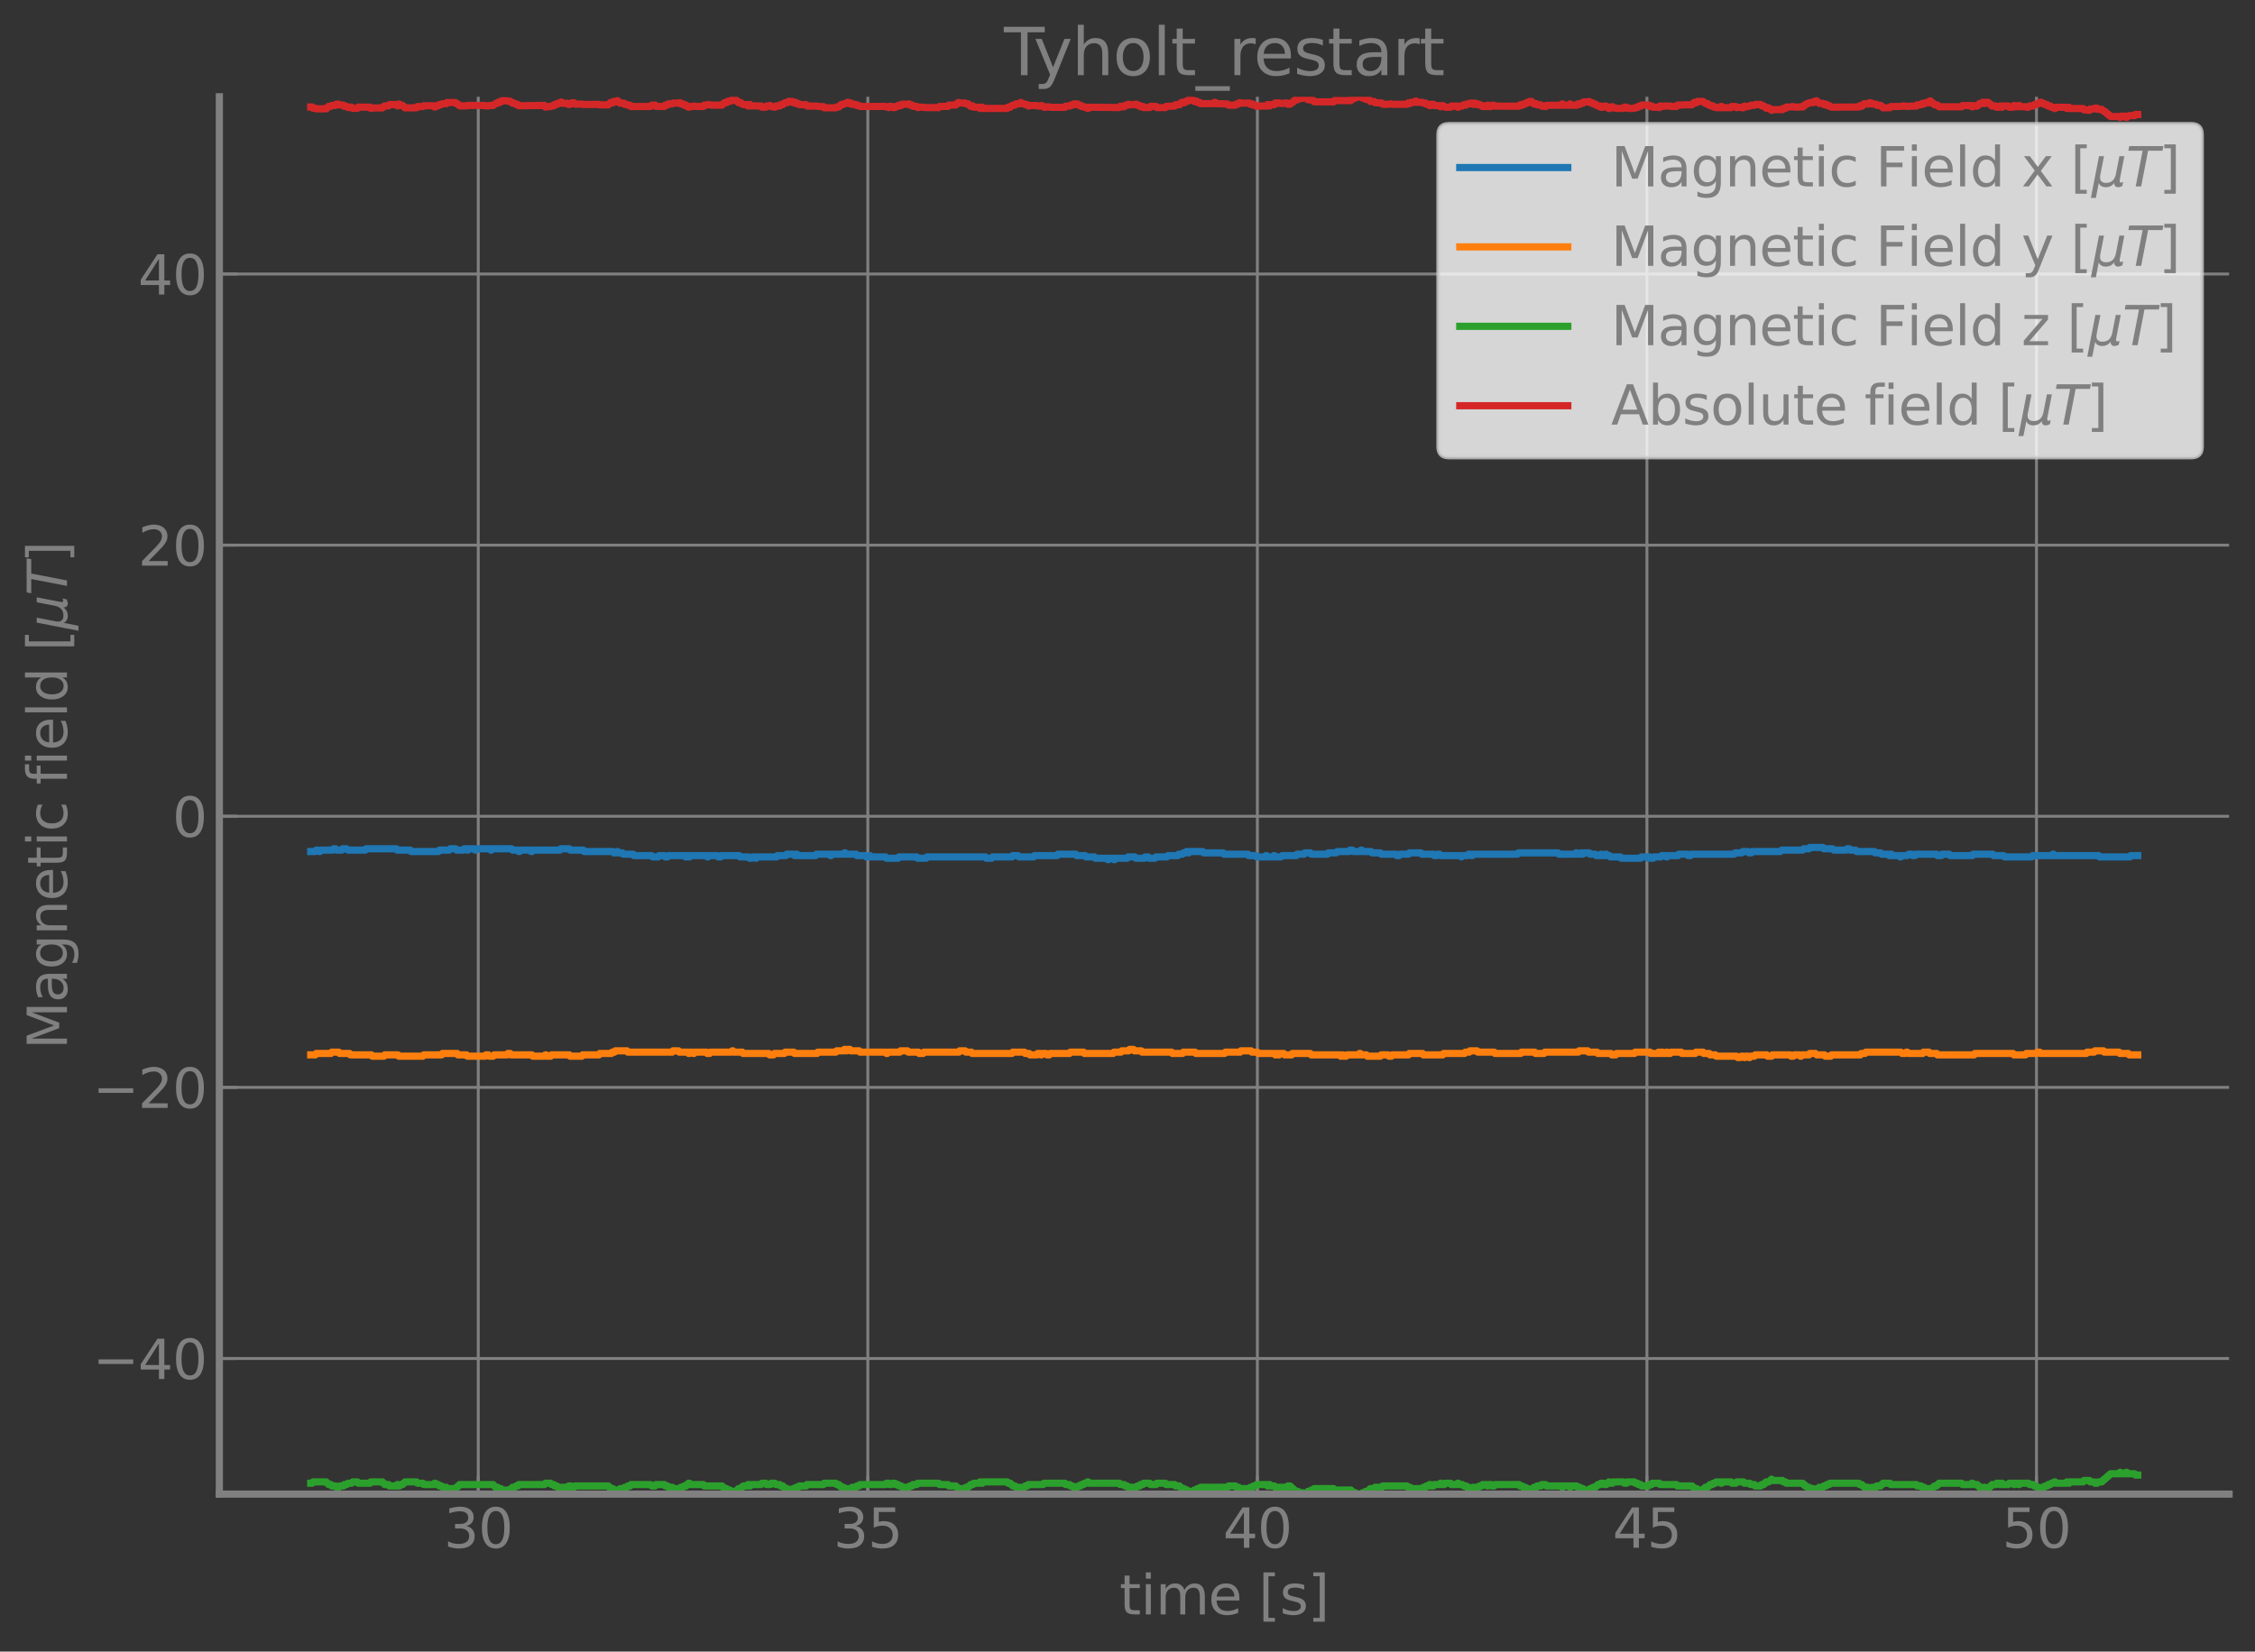<?xml version="1.0" encoding="utf-8" standalone="no"?>
<!DOCTYPE svg PUBLIC "-//W3C//DTD SVG 1.1//EN"
  "http://www.w3.org/Graphics/SVG/1.1/DTD/svg11.dtd">
<svg xmlns:xlink="http://www.w3.org/1999/xlink" width="626.107pt" height="458.692pt" viewBox="0 0 626.107 458.692" xmlns="http://www.w3.org/2000/svg" version="1.1">
 <rect x="0" y="0" width="626.107" height="458.692" fill="#333333" stroke="none"/>
 <defs>
  <style type="text/css">*{stroke-linejoin: round; stroke-linecap: butt}</style>
 </defs>
 <g id="figure_1">
  <g id="patch_1">
   <path d="M 0 458.692 
L 626.107 458.692 
L 626.107 0 
L 0 0 
L 0 458.692 
z
" style="fill: none"/>
  </g>
  <g id="axes_1">
   <g id="patch_2">
    <path d="M 60.907 414.957 
L 618.907 414.957 
L 618.907 26.877 
L 60.907 26.877 
L 60.907 414.957 
z
" style="fill: none"/>
   </g>
   <g id="matplotlib.axis_1">
    <g id="xtick_1">
     <g id="line2d_1">
      <path d="M 132.788 414.957 
L 132.788 26.877 
" clip-path="url(#p7cdd6449e3)" style="fill: none; stroke: #808080; stroke-width: 0.8; stroke-linecap: square"/>
     </g>
     <g id="line2d_2">
      <defs>
       <path id="m2b5e8a72e3" d="M 0 0 
L 0 -5 
" style="stroke: #808080; stroke-width: 0.8"/>
      </defs>
      <g>
       <use xlink:href="#m2b5e8a72e3" x="132.788" y="414.957" style="fill: #808080; stroke: #808080; stroke-width: 0.8"/>
      </g>
     </g>
     <g id="text_1">
      <!-- 30 -->
      <g style="fill: #808080" transform="translate(123.244 429.855) scale(0.15 -0.15)">
       <defs>
        <path id="DejaVuSans-33" d="M 2597 2516 
Q 3050 2419 3304 2112 
Q 3559 1806 3559 1356 
Q 3559 666 3084 287 
Q 2609 -91 1734 -91 
Q 1441 -91 1130 -33 
Q 819 25 488 141 
L 488 750 
Q 750 597 1062 519 
Q 1375 441 1716 441 
Q 2309 441 2620 675 
Q 2931 909 2931 1356 
Q 2931 1769 2642 2001 
Q 2353 2234 1838 2234 
L 1294 2234 
L 1294 2753 
L 1863 2753 
Q 2328 2753 2575 2939 
Q 2822 3125 2822 3475 
Q 2822 3834 2567 4026 
Q 2313 4219 1838 4219 
Q 1578 4219 1281 4162 
Q 984 4106 628 3988 
L 628 4550 
Q 988 4650 1302 4700 
Q 1616 4750 1894 4750 
Q 2613 4750 3031 4423 
Q 3450 4097 3450 3541 
Q 3450 3153 3228 2886 
Q 3006 2619 2597 2516 
z
" transform="scale(0.016)"/>
        <path id="DejaVuSans-30" d="M 2034 4250 
Q 1547 4250 1301 3770 
Q 1056 3291 1056 2328 
Q 1056 1369 1301 889 
Q 1547 409 2034 409 
Q 2525 409 2770 889 
Q 3016 1369 3016 2328 
Q 3016 3291 2770 3770 
Q 2525 4250 2034 4250 
z
M 2034 4750 
Q 2819 4750 3233 4129 
Q 3647 3509 3647 2328 
Q 3647 1150 3233 529 
Q 2819 -91 2034 -91 
Q 1250 -91 836 529 
Q 422 1150 422 2328 
Q 422 3509 836 4129 
Q 1250 4750 2034 4750 
z
" transform="scale(0.016)"/>
       </defs>
       <use xlink:href="#DejaVuSans-33"/>
       <use xlink:href="#DejaVuSans-30" x="63.623"/>
      </g>
     </g>
    </g>
    <g id="xtick_2">
     <g id="line2d_3">
      <path d="M 240.949 414.957 
L 240.949 26.877 
" clip-path="url(#p7cdd6449e3)" style="fill: none; stroke: #808080; stroke-width: 0.8; stroke-linecap: square"/>
     </g>
     <g id="line2d_4">
      <g>
       <use xlink:href="#m2b5e8a72e3" x="240.949" y="414.957" style="fill: #808080; stroke: #808080; stroke-width: 0.8"/>
      </g>
     </g>
     <g id="text_2">
      <!-- 35 -->
      <g style="fill: #808080" transform="translate(231.406 429.855) scale(0.15 -0.15)">
       <defs>
        <path id="DejaVuSans-35" d="M 691 4666 
L 3169 4666 
L 3169 4134 
L 1269 4134 
L 1269 2991 
Q 1406 3038 1543 3061 
Q 1681 3084 1819 3084 
Q 2600 3084 3056 2656 
Q 3513 2228 3513 1497 
Q 3513 744 3044 326 
Q 2575 -91 1722 -91 
Q 1428 -91 1123 -41 
Q 819 9 494 109 
L 494 744 
Q 775 591 1075 516 
Q 1375 441 1709 441 
Q 2250 441 2565 725 
Q 2881 1009 2881 1497 
Q 2881 1984 2565 2268 
Q 2250 2553 1709 2553 
Q 1456 2553 1204 2497 
Q 953 2441 691 2322 
L 691 4666 
z
" transform="scale(0.016)"/>
       </defs>
       <use xlink:href="#DejaVuSans-33"/>
       <use xlink:href="#DejaVuSans-35" x="63.623"/>
      </g>
     </g>
    </g>
    <g id="xtick_3">
     <g id="line2d_5">
      <path d="M 349.111 414.957 
L 349.111 26.877 
" clip-path="url(#p7cdd6449e3)" style="fill: none; stroke: #808080; stroke-width: 0.8; stroke-linecap: square"/>
     </g>
     <g id="line2d_6">
      <g>
       <use xlink:href="#m2b5e8a72e3" x="349.111" y="414.957" style="fill: #808080; stroke: #808080; stroke-width: 0.8"/>
      </g>
     </g>
     <g id="text_3">
      <!-- 40 -->
      <g style="fill: #808080" transform="translate(339.568 429.855) scale(0.15 -0.15)">
       <defs>
        <path id="DejaVuSans-34" d="M 2419 4116 
L 825 1625 
L 2419 1625 
L 2419 4116 
z
M 2253 4666 
L 3047 4666 
L 3047 1625 
L 3713 1625 
L 3713 1100 
L 3047 1100 
L 3047 0 
L 2419 0 
L 2419 1100 
L 313 1100 
L 313 1709 
L 2253 4666 
z
" transform="scale(0.016)"/>
       </defs>
       <use xlink:href="#DejaVuSans-34"/>
       <use xlink:href="#DejaVuSans-30" x="63.623"/>
      </g>
     </g>
    </g>
    <g id="xtick_4">
     <g id="line2d_7">
      <path d="M 457.273 414.957 
L 457.273 26.877 
" clip-path="url(#p7cdd6449e3)" style="fill: none; stroke: #808080; stroke-width: 0.8; stroke-linecap: square"/>
     </g>
     <g id="line2d_8">
      <g>
       <use xlink:href="#m2b5e8a72e3" x="457.273" y="414.957" style="fill: #808080; stroke: #808080; stroke-width: 0.8"/>
      </g>
     </g>
     <g id="text_4">
      <!-- 45 -->
      <g style="fill: #808080" transform="translate(447.73 429.855) scale(0.15 -0.15)">
       <use xlink:href="#DejaVuSans-34"/>
       <use xlink:href="#DejaVuSans-35" x="63.623"/>
      </g>
     </g>
    </g>
    <g id="xtick_5">
     <g id="line2d_9">
      <path d="M 565.435 414.957 
L 565.435 26.877 
" clip-path="url(#p7cdd6449e3)" style="fill: none; stroke: #808080; stroke-width: 0.8; stroke-linecap: square"/>
     </g>
     <g id="line2d_10">
      <g>
       <use xlink:href="#m2b5e8a72e3" x="565.435" y="414.957" style="fill: #808080; stroke: #808080; stroke-width: 0.8"/>
      </g>
     </g>
     <g id="text_5">
      <!-- 50 -->
      <g style="fill: #808080" transform="translate(555.892 429.855) scale(0.15 -0.15)">
       <use xlink:href="#DejaVuSans-35"/>
       <use xlink:href="#DejaVuSans-30" x="63.623"/>
      </g>
     </g>
    </g>
    <g id="text_6">
     <!-- time [s] -->
     <g style="fill: #808080" transform="translate(310.82 448.372) scale(0.15 -0.15)">
      <defs>
       <path id="DejaVuSans-74" d="M 1172 4494 
L 1172 3500 
L 2356 3500 
L 2356 3053 
L 1172 3053 
L 1172 1153 
Q 1172 725 1289 603 
Q 1406 481 1766 481 
L 2356 481 
L 2356 0 
L 1766 0 
Q 1100 0 847 248 
Q 594 497 594 1153 
L 594 3053 
L 172 3053 
L 172 3500 
L 594 3500 
L 594 4494 
L 1172 4494 
z
" transform="scale(0.016)"/>
       <path id="DejaVuSans-69" d="M 603 3500 
L 1178 3500 
L 1178 0 
L 603 0 
L 603 3500 
z
M 603 4863 
L 1178 4863 
L 1178 4134 
L 603 4134 
L 603 4863 
z
" transform="scale(0.016)"/>
       <path id="DejaVuSans-6d" d="M 3328 2828 
Q 3544 3216 3844 3400 
Q 4144 3584 4550 3584 
Q 5097 3584 5394 3201 
Q 5691 2819 5691 2113 
L 5691 0 
L 5113 0 
L 5113 2094 
Q 5113 2597 4934 2840 
Q 4756 3084 4391 3084 
Q 3944 3084 3684 2787 
Q 3425 2491 3425 1978 
L 3425 0 
L 2847 0 
L 2847 2094 
Q 2847 2600 2669 2842 
Q 2491 3084 2119 3084 
Q 1678 3084 1418 2786 
Q 1159 2488 1159 1978 
L 1159 0 
L 581 0 
L 581 3500 
L 1159 3500 
L 1159 2956 
Q 1356 3278 1631 3431 
Q 1906 3584 2284 3584 
Q 2666 3584 2933 3390 
Q 3200 3197 3328 2828 
z
" transform="scale(0.016)"/>
       <path id="DejaVuSans-65" d="M 3597 1894 
L 3597 1613 
L 953 1613 
Q 991 1019 1311 708 
Q 1631 397 2203 397 
Q 2534 397 2845 478 
Q 3156 559 3463 722 
L 3463 178 
Q 3153 47 2828 -22 
Q 2503 -91 2169 -91 
Q 1331 -91 842 396 
Q 353 884 353 1716 
Q 353 2575 817 3079 
Q 1281 3584 2069 3584 
Q 2775 3584 3186 3129 
Q 3597 2675 3597 1894 
z
M 3022 2063 
Q 3016 2534 2758 2815 
Q 2500 3097 2075 3097 
Q 1594 3097 1305 2825 
Q 1016 2553 972 2059 
L 3022 2063 
z
" transform="scale(0.016)"/>
       <path id="DejaVuSans-20" transform="scale(0.016)"/>
       <path id="DejaVuSans-5b" d="M 550 4863 
L 1875 4863 
L 1875 4416 
L 1125 4416 
L 1125 -397 
L 1875 -397 
L 1875 -844 
L 550 -844 
L 550 4863 
z
" transform="scale(0.016)"/>
       <path id="DejaVuSans-73" d="M 2834 3397 
L 2834 2853 
Q 2591 2978 2328 3040 
Q 2066 3103 1784 3103 
Q 1356 3103 1142 2972 
Q 928 2841 928 2578 
Q 928 2378 1081 2264 
Q 1234 2150 1697 2047 
L 1894 2003 
Q 2506 1872 2764 1633 
Q 3022 1394 3022 966 
Q 3022 478 2636 193 
Q 2250 -91 1575 -91 
Q 1294 -91 989 -36 
Q 684 19 347 128 
L 347 722 
Q 666 556 975 473 
Q 1284 391 1588 391 
Q 1994 391 2212 530 
Q 2431 669 2431 922 
Q 2431 1156 2273 1281 
Q 2116 1406 1581 1522 
L 1381 1569 
Q 847 1681 609 1914 
Q 372 2147 372 2553 
Q 372 3047 722 3315 
Q 1072 3584 1716 3584 
Q 2034 3584 2315 3537 
Q 2597 3491 2834 3397 
z
" transform="scale(0.016)"/>
       <path id="DejaVuSans-5d" d="M 1947 4863 
L 1947 -844 
L 622 -844 
L 622 -397 
L 1369 -397 
L 1369 4416 
L 622 4416 
L 622 4863 
L 1947 4863 
z
" transform="scale(0.016)"/>
      </defs>
      <use xlink:href="#DejaVuSans-74"/>
      <use xlink:href="#DejaVuSans-69" x="39.209"/>
      <use xlink:href="#DejaVuSans-6d" x="66.992"/>
      <use xlink:href="#DejaVuSans-65" x="164.404"/>
      <use xlink:href="#DejaVuSans-20" x="225.928"/>
      <use xlink:href="#DejaVuSans-5b" x="257.715"/>
      <use xlink:href="#DejaVuSans-73" x="296.729"/>
      <use xlink:href="#DejaVuSans-5d" x="348.828"/>
     </g>
    </g>
   </g>
   <g id="matplotlib.axis_2">
    <g id="ytick_1">
     <g id="line2d_11">
      <path d="M 60.907 377.298 
L 618.907 377.298 
" clip-path="url(#p7cdd6449e3)" style="fill: none; stroke: #808080; stroke-width: 0.8; stroke-linecap: square"/>
     </g>
     <g id="line2d_12">
      <defs>
       <path id="m55866ee19b" d="M 0 0 
L 5 0 
" style="stroke: #808080; stroke-width: 0.8"/>
      </defs>
      <g>
       <use xlink:href="#m55866ee19b" x="60.907" y="377.298" style="fill: #808080; stroke: #808080; stroke-width: 0.8"/>
      </g>
     </g>
     <g id="text_7">
      <!-- −40 -->
      <g style="fill: #808080" transform="translate(25.75 382.997) scale(0.15 -0.15)">
       <defs>
        <path id="DejaVuSans-2212" d="M 678 2272 
L 4684 2272 
L 4684 1741 
L 678 1741 
L 678 2272 
z
" transform="scale(0.016)"/>
       </defs>
       <use xlink:href="#DejaVuSans-2212"/>
       <use xlink:href="#DejaVuSans-34" x="83.789"/>
       <use xlink:href="#DejaVuSans-30" x="147.412"/>
      </g>
     </g>
    </g>
    <g id="ytick_2">
     <g id="line2d_13">
      <path d="M 60.907 301.999 
L 618.907 301.999 
" clip-path="url(#p7cdd6449e3)" style="fill: none; stroke: #808080; stroke-width: 0.8; stroke-linecap: square"/>
     </g>
     <g id="line2d_14">
      <g>
       <use xlink:href="#m55866ee19b" x="60.907" y="301.999" style="fill: #808080; stroke: #808080; stroke-width: 0.8"/>
      </g>
     </g>
     <g id="text_8">
      <!-- −20 -->
      <g style="fill: #808080" transform="translate(25.75 307.698) scale(0.15 -0.15)">
       <defs>
        <path id="DejaVuSans-32" d="M 1228 531 
L 3431 531 
L 3431 0 
L 469 0 
L 469 531 
Q 828 903 1448 1529 
Q 2069 2156 2228 2338 
Q 2531 2678 2651 2914 
Q 2772 3150 2772 3378 
Q 2772 3750 2511 3984 
Q 2250 4219 1831 4219 
Q 1534 4219 1204 4116 
Q 875 4013 500 3803 
L 500 4441 
Q 881 4594 1212 4672 
Q 1544 4750 1819 4750 
Q 2544 4750 2975 4387 
Q 3406 4025 3406 3419 
Q 3406 3131 3298 2873 
Q 3191 2616 2906 2266 
Q 2828 2175 2409 1742 
Q 1991 1309 1228 531 
z
" transform="scale(0.016)"/>
       </defs>
       <use xlink:href="#DejaVuSans-2212"/>
       <use xlink:href="#DejaVuSans-32" x="83.789"/>
       <use xlink:href="#DejaVuSans-30" x="147.412"/>
      </g>
     </g>
    </g>
    <g id="ytick_3">
     <g id="line2d_15">
      <path d="M 60.907 226.7 
L 618.907 226.7 
" clip-path="url(#p7cdd6449e3)" style="fill: none; stroke: #808080; stroke-width: 0.8; stroke-linecap: square"/>
     </g>
     <g id="line2d_16">
      <g>
       <use xlink:href="#m55866ee19b" x="60.907" y="226.7" style="fill: #808080; stroke: #808080; stroke-width: 0.8"/>
      </g>
     </g>
     <g id="text_9">
      <!-- 0 -->
      <g style="fill: #808080" transform="translate(47.863 232.398) scale(0.15 -0.15)">
       <use xlink:href="#DejaVuSans-30"/>
      </g>
     </g>
    </g>
    <g id="ytick_4">
     <g id="line2d_17">
      <path d="M 60.907 151.4 
L 618.907 151.4 
" clip-path="url(#p7cdd6449e3)" style="fill: none; stroke: #808080; stroke-width: 0.8; stroke-linecap: square"/>
     </g>
     <g id="line2d_18">
      <g>
       <use xlink:href="#m55866ee19b" x="60.907" y="151.4" style="fill: #808080; stroke: #808080; stroke-width: 0.8"/>
      </g>
     </g>
     <g id="text_10">
      <!-- 20 -->
      <g style="fill: #808080" transform="translate(38.32 157.099) scale(0.15 -0.15)">
       <use xlink:href="#DejaVuSans-32"/>
       <use xlink:href="#DejaVuSans-30" x="63.623"/>
      </g>
     </g>
    </g>
    <g id="ytick_5">
     <g id="line2d_19">
      <path d="M 60.907 76.101 
L 618.907 76.101 
" clip-path="url(#p7cdd6449e3)" style="fill: none; stroke: #808080; stroke-width: 0.8; stroke-linecap: square"/>
     </g>
     <g id="line2d_20">
      <g>
       <use xlink:href="#m55866ee19b" x="60.907" y="76.101" style="fill: #808080; stroke: #808080; stroke-width: 0.8"/>
      </g>
     </g>
     <g id="text_11">
      <!-- 40 -->
      <g style="fill: #808080" transform="translate(38.32 81.8) scale(0.15 -0.15)">
       <use xlink:href="#DejaVuSans-34"/>
       <use xlink:href="#DejaVuSans-30" x="63.623"/>
      </g>
     </g>
    </g>
    <g id="text_12">
     <!-- Magnetic field $[\mu T]$ -->
     <g style="fill: #808080" transform="translate(18.6 291.417) rotate(-90) scale(0.15 -0.15)">
      <defs>
       <path id="DejaVuSans-4d" d="M 628 4666 
L 1569 4666 
L 2759 1491 
L 3956 4666 
L 4897 4666 
L 4897 0 
L 4281 0 
L 4281 4097 
L 3078 897 
L 2444 897 
L 1241 4097 
L 1241 0 
L 628 0 
L 628 4666 
z
" transform="scale(0.016)"/>
       <path id="DejaVuSans-61" d="M 2194 1759 
Q 1497 1759 1228 1600 
Q 959 1441 959 1056 
Q 959 750 1161 570 
Q 1363 391 1709 391 
Q 2188 391 2477 730 
Q 2766 1069 2766 1631 
L 2766 1759 
L 2194 1759 
z
M 3341 1997 
L 3341 0 
L 2766 0 
L 2766 531 
Q 2569 213 2275 61 
Q 1981 -91 1556 -91 
Q 1019 -91 701 211 
Q 384 513 384 1019 
Q 384 1609 779 1909 
Q 1175 2209 1959 2209 
L 2766 2209 
L 2766 2266 
Q 2766 2663 2505 2880 
Q 2244 3097 1772 3097 
Q 1472 3097 1187 3025 
Q 903 2953 641 2809 
L 641 3341 
Q 956 3463 1253 3523 
Q 1550 3584 1831 3584 
Q 2591 3584 2966 3190 
Q 3341 2797 3341 1997 
z
" transform="scale(0.016)"/>
       <path id="DejaVuSans-67" d="M 2906 1791 
Q 2906 2416 2648 2759 
Q 2391 3103 1925 3103 
Q 1463 3103 1205 2759 
Q 947 2416 947 1791 
Q 947 1169 1205 825 
Q 1463 481 1925 481 
Q 2391 481 2648 825 
Q 2906 1169 2906 1791 
z
M 3481 434 
Q 3481 -459 3084 -895 
Q 2688 -1331 1869 -1331 
Q 1566 -1331 1297 -1286 
Q 1028 -1241 775 -1147 
L 775 -588 
Q 1028 -725 1275 -790 
Q 1522 -856 1778 -856 
Q 2344 -856 2625 -561 
Q 2906 -266 2906 331 
L 2906 616 
Q 2728 306 2450 153 
Q 2172 0 1784 0 
Q 1141 0 747 490 
Q 353 981 353 1791 
Q 353 2603 747 3093 
Q 1141 3584 1784 3584 
Q 2172 3584 2450 3431 
Q 2728 3278 2906 2969 
L 2906 3500 
L 3481 3500 
L 3481 434 
z
" transform="scale(0.016)"/>
       <path id="DejaVuSans-6e" d="M 3513 2113 
L 3513 0 
L 2938 0 
L 2938 2094 
Q 2938 2591 2744 2837 
Q 2550 3084 2163 3084 
Q 1697 3084 1428 2787 
Q 1159 2491 1159 1978 
L 1159 0 
L 581 0 
L 581 3500 
L 1159 3500 
L 1159 2956 
Q 1366 3272 1645 3428 
Q 1925 3584 2291 3584 
Q 2894 3584 3203 3211 
Q 3513 2838 3513 2113 
z
" transform="scale(0.016)"/>
       <path id="DejaVuSans-63" d="M 3122 3366 
L 3122 2828 
Q 2878 2963 2633 3030 
Q 2388 3097 2138 3097 
Q 1578 3097 1268 2742 
Q 959 2388 959 1747 
Q 959 1106 1268 751 
Q 1578 397 2138 397 
Q 2388 397 2633 464 
Q 2878 531 3122 666 
L 3122 134 
Q 2881 22 2623 -34 
Q 2366 -91 2075 -91 
Q 1284 -91 818 406 
Q 353 903 353 1747 
Q 353 2603 823 3093 
Q 1294 3584 2113 3584 
Q 2378 3584 2631 3529 
Q 2884 3475 3122 3366 
z
" transform="scale(0.016)"/>
       <path id="DejaVuSans-66" d="M 2375 4863 
L 2375 4384 
L 1825 4384 
Q 1516 4384 1395 4259 
Q 1275 4134 1275 3809 
L 1275 3500 
L 2222 3500 
L 2222 3053 
L 1275 3053 
L 1275 0 
L 697 0 
L 697 3053 
L 147 3053 
L 147 3500 
L 697 3500 
L 697 3744 
Q 697 4328 969 4595 
Q 1241 4863 1831 4863 
L 2375 4863 
z
" transform="scale(0.016)"/>
       <path id="DejaVuSans-6c" d="M 603 4863 
L 1178 4863 
L 1178 0 
L 603 0 
L 603 4863 
z
" transform="scale(0.016)"/>
       <path id="DejaVuSans-64" d="M 2906 2969 
L 2906 4863 
L 3481 4863 
L 3481 0 
L 2906 0 
L 2906 525 
Q 2725 213 2448 61 
Q 2172 -91 1784 -91 
Q 1150 -91 751 415 
Q 353 922 353 1747 
Q 353 2572 751 3078 
Q 1150 3584 1784 3584 
Q 2172 3584 2448 3432 
Q 2725 3281 2906 2969 
z
M 947 1747 
Q 947 1113 1208 752 
Q 1469 391 1925 391 
Q 2381 391 2643 752 
Q 2906 1113 2906 1747 
Q 2906 2381 2643 2742 
Q 2381 3103 1925 3103 
Q 1469 3103 1208 2742 
Q 947 2381 947 1747 
z
" transform="scale(0.016)"/>
       <path id="DejaVuSans-Oblique-3bc" d="M -84 -1331 
L 856 3500 
L 1434 3500 
L 1009 1322 
Q 997 1256 987 1175 
Q 978 1094 978 1013 
Q 978 722 1161 565 
Q 1344 409 1684 409 
Q 2147 409 2431 671 
Q 2716 934 2816 1459 
L 3213 3500 
L 3788 3500 
L 3266 809 
Q 3253 750 3248 706 
Q 3244 663 3244 628 
Q 3244 531 3283 486 
Q 3322 441 3406 441 
Q 3438 441 3492 456 
Q 3547 472 3647 513 
L 3559 50 
Q 3422 -19 3297 -55 
Q 3172 -91 3053 -91 
Q 2847 -91 2730 40 
Q 2613 172 2613 403 
Q 2438 153 2195 31 
Q 1953 -91 1625 -91 
Q 1334 -91 1117 43 
Q 900 178 831 397 
L 494 -1331 
L -84 -1331 
z
" transform="scale(0.016)"/>
       <path id="DejaVuSans-Oblique-54" d="M 378 4666 
L 4325 4666 
L 4225 4134 
L 2559 4134 
L 1759 0 
L 1125 0 
L 1925 4134 
L 275 4134 
L 378 4666 
z
" transform="scale(0.016)"/>
      </defs>
      <use xlink:href="#DejaVuSans-4d" transform="translate(0 0.016)"/>
      <use xlink:href="#DejaVuSans-61" transform="translate(86.279 0.016)"/>
      <use xlink:href="#DejaVuSans-67" transform="translate(147.559 0.016)"/>
      <use xlink:href="#DejaVuSans-6e" transform="translate(211.035 0.016)"/>
      <use xlink:href="#DejaVuSans-65" transform="translate(274.414 0.016)"/>
      <use xlink:href="#DejaVuSans-74" transform="translate(335.938 0.016)"/>
      <use xlink:href="#DejaVuSans-69" transform="translate(375.146 0.016)"/>
      <use xlink:href="#DejaVuSans-63" transform="translate(402.93 0.016)"/>
      <use xlink:href="#DejaVuSans-20" transform="translate(457.91 0.016)"/>
      <use xlink:href="#DejaVuSans-66" transform="translate(489.697 0.016)"/>
      <use xlink:href="#DejaVuSans-69" transform="translate(524.902 0.016)"/>
      <use xlink:href="#DejaVuSans-65" transform="translate(552.686 0.016)"/>
      <use xlink:href="#DejaVuSans-6c" transform="translate(614.209 0.016)"/>
      <use xlink:href="#DejaVuSans-64" transform="translate(641.992 0.016)"/>
      <use xlink:href="#DejaVuSans-20" transform="translate(705.469 0.016)"/>
      <use xlink:href="#DejaVuSans-5b" transform="translate(737.256 0.016)"/>
      <use xlink:href="#DejaVuSans-Oblique-3bc" transform="translate(776.27 0.016)"/>
      <use xlink:href="#DejaVuSans-Oblique-54" transform="translate(839.893 0.016)"/>
      <use xlink:href="#DejaVuSans-5d" transform="translate(900.977 0.016)"/>
     </g>
    </g>
   </g>
   <g id="line2d_21">
    <path d="M 86.271 236.498 
L 87.562 236.498 
L 87.779 236.103 
L 88.428 236.103 
L 88.644 236.498 
L 88.862 236.498 
L 89.078 236.103 
L 92.323 236.103 
L 92.538 235.736 
L 93.187 235.736 
L 93.405 236.103 
L 94.922 236.103 
L 95.141 235.736 
L 96.259 235.736 
L 96.648 236.103 
L 101.408 236.103 
L 101.624 235.736 
L 110.059 235.736 
L 110.276 236.103 
L 113.954 236.103 
L 114.171 236.498 
L 121.742 236.498 
L 121.958 236.103 
L 124.775 236.103 
L 124.987 235.736 
L 126.501 235.736 
L 126.744 236.103 
L 128.665 236.103 
L 128.882 235.736 
L 129.533 235.736 
L 129.746 236.103 
L 129.963 236.103 
L 130.183 235.736 
L 131.692 235.736 
L 131.909 236.103 
L 132.125 236.103 
L 132.341 235.736 
L 136.021 235.736 
L 136.237 236.103 
L 136.452 236.103 
L 136.697 235.736 
L 142.076 235.736 
L 142.292 236.103 
L 143.817 236.103 
L 144.024 236.498 
L 144.238 236.498 
L 144.464 236.103 
L 147.268 236.103 
L 147.485 236.498 
L 147.701 236.498 
L 147.917 236.103 
L 155.488 236.103 
L 155.704 235.736 
L 158.086 235.736 
L 158.301 236.103 
L 161.978 236.103 
L 162.194 236.498 
L 170.198 236.498 
L 170.416 236.865 
L 171.062 236.865 
L 171.279 236.498 
L 171.495 236.498 
L 171.712 236.865 
L 172.796 236.865 
L 173.01 237.232 
L 175.823 237.232 
L 176.039 237.627 
L 180.93 237.627 
L 181.231 237.995 
L 182.743 237.995 
L 182.986 237.627 
L 184.476 237.627 
L 184.692 237.995 
L 185.343 237.995 
L 185.558 237.627 
L 190.127 237.627 
L 190.316 237.995 
L 190.532 237.995 
L 190.749 237.627 
L 190.964 237.627 
L 191.182 237.995 
L 191.427 237.995 
L 191.618 237.627 
L 196.157 237.627 
L 196.377 237.995 
L 196.591 237.995 
L 196.806 237.627 
L 199.187 237.627 
L 199.402 237.995 
L 200.051 237.995 
L 200.269 237.627 
L 205.245 237.627 
L 205.498 237.995 
L 207.84 237.995 
L 208.055 238.362 
L 208.709 238.362 
L 208.93 237.995 
L 209.574 237.995 
L 209.787 238.362 
L 210.009 238.362 
L 210.229 237.995 
L 215.626 237.995 
L 215.842 237.627 
L 218.222 237.627 
L 218.438 237.232 
L 220.386 237.232 
L 220.603 237.627 
L 220.819 237.627 
L 221.035 237.232 
L 221.25 237.232 
L 221.466 237.627 
L 226.442 237.627 
L 226.658 237.232 
L 230.336 237.232 
L 230.551 237.627 
L 230.769 237.627 
L 230.986 237.232 
L 234.23 237.232 
L 234.447 236.865 
L 234.663 236.865 
L 234.88 237.232 
L 237.691 237.232 
L 237.909 237.627 
L 240.289 237.627 
L 240.505 237.995 
L 241.18 237.995 
L 241.396 237.627 
L 241.587 237.627 
L 241.802 237.995 
L 245.911 237.995 
L 246.128 238.362 
L 249.372 238.362 
L 249.601 237.995 
L 254.565 237.995 
L 254.78 238.362 
L 257.16 238.362 
L 257.378 237.995 
L 273.602 237.995 
L 273.819 238.362 
L 275.334 238.362 
L 275.579 237.995 
L 280.957 237.995 
L 281.19 237.627 
L 282.69 237.627 
L 282.905 237.995 
L 287.016 237.995 
L 287.231 237.627 
L 293.504 237.627 
L 293.719 237.232 
L 298.694 237.232 
L 298.911 237.627 
L 301.291 237.627 
L 301.506 237.995 
L 303.886 237.995 
L 304.103 238.362 
L 307.348 238.362 
L 307.564 238.757 
L 307.781 238.757 
L 307.997 238.362 
L 309.078 238.362 
L 309.294 238.757 
L 309.511 238.757 
L 309.727 238.362 
L 312.974 238.362 
L 313.193 237.995 
L 315.136 237.995 
L 315.352 238.362 
L 317.734 238.362 
L 317.949 237.995 
L 318.815 237.995 
L 319.031 238.362 
L 320.668 238.362 
L 320.979 237.995 
L 324.004 237.995 
L 324.255 237.627 
L 327.033 237.627 
L 327.252 237.232 
L 328.331 237.232 
L 328.546 236.865 
L 329.196 236.865 
L 329.414 236.498 
L 329.634 236.498 
L 329.846 236.865 
L 330.061 236.865 
L 330.277 236.498 
L 333.956 236.498 
L 334.17 236.865 
L 339.58 236.865 
L 339.797 237.232 
L 346.504 237.232 
L 346.718 237.627 
L 348.666 237.627 
L 348.882 237.995 
L 351.261 237.995 
L 351.478 237.627 
L 351.697 237.627 
L 351.912 237.995 
L 353.424 237.995 
L 353.666 237.627 
L 353.857 237.627 
L 354.073 237.995 
L 355.661 237.995 
L 356.021 237.627 
L 359.914 237.627 
L 360.13 237.232 
L 362.077 237.232 
L 362.302 236.865 
L 363.809 236.865 
L 364.067 237.232 
L 368.573 237.232 
L 368.784 236.865 
L 370.99 236.865 
L 371.278 236.498 
L 374.624 236.498 
L 374.841 236.103 
L 375.489 236.103 
L 375.707 236.498 
L 377.663 236.498 
L 377.869 236.103 
L 378.086 236.103 
L 378.301 236.498 
L 380.69 236.498 
L 380.924 236.865 
L 383.278 236.865 
L 383.493 237.232 
L 387.604 237.232 
L 387.822 237.627 
L 388.469 237.627 
L 388.686 237.232 
L 391.067 237.232 
L 391.281 236.865 
L 394.531 236.865 
L 394.744 237.232 
L 397.988 237.232 
L 398.203 237.627 
L 398.852 237.627 
L 399.069 237.232 
L 399.718 237.232 
L 399.934 237.627 
L 405.388 237.627 
L 405.774 237.995 
L 406.043 237.627 
L 407.505 237.627 
L 407.723 237.232 
L 408.37 237.232 
L 408.587 237.627 
L 408.807 237.627 
L 409.019 237.232 
L 421.352 237.232 
L 421.566 236.865 
L 432.598 236.865 
L 432.816 237.232 
L 437.358 237.232 
L 437.573 236.865 
L 437.791 236.865 
L 438.008 237.232 
L 438.656 237.232 
L 438.875 236.865 
L 439.089 236.865 
L 439.304 237.232 
L 439.521 237.232 
L 439.738 236.865 
L 441.252 236.865 
L 441.468 237.232 
L 442.982 237.232 
L 443.197 237.627 
L 444.281 237.627 
L 444.497 237.232 
L 444.712 237.232 
L 444.932 237.627 
L 445.579 237.627 
L 445.795 237.232 
L 446.011 237.232 
L 446.227 237.627 
L 446.876 237.627 
L 447.095 237.995 
L 449.904 237.995 
L 450.122 238.362 
L 455.53 238.362 
L 455.745 237.995 
L 457.26 237.995 
L 457.476 238.362 
L 457.692 238.362 
L 457.908 237.995 
L 458.126 237.995 
L 458.344 238.362 
L 458.992 238.362 
L 459.206 237.995 
L 461.169 237.995 
L 461.371 237.627 
L 462.452 237.627 
L 462.669 237.995 
L 462.884 237.995 
L 463.101 237.627 
L 465.913 237.627 
L 466.128 237.232 
L 468.51 237.232 
L 468.724 237.627 
L 469.374 237.627 
L 469.59 237.232 
L 481.487 237.232 
L 481.709 236.865 
L 483.654 236.865 
L 483.883 236.498 
L 485.396 236.498 
L 485.598 236.865 
L 486.248 236.865 
L 486.466 236.498 
L 494.33 236.498 
L 494.684 236.103 
L 500.526 236.103 
L 500.757 235.736 
L 502.292 235.736 
L 502.482 235.368 
L 506.152 235.368 
L 506.365 235.736 
L 508.804 235.736 
L 509.183 236.103 
L 512.64 236.103 
L 512.855 235.736 
L 513.505 235.736 
L 513.72 236.103 
L 515.236 236.103 
L 515.454 236.498 
L 520.426 236.498 
L 520.644 236.865 
L 522.156 236.865 
L 522.376 237.232 
L 524.323 237.232 
L 524.541 237.627 
L 524.753 237.627 
L 524.972 237.232 
L 525.186 237.232 
L 525.401 237.627 
L 527.349 237.627 
L 527.565 237.995 
L 527.782 237.995 
L 528.123 237.627 
L 529.557 237.627 
L 529.945 237.232 
L 530.811 237.232 
L 531.027 237.627 
L 531.675 237.627 
L 531.892 237.232 
L 537.736 237.232 
L 537.949 237.627 
L 539.031 237.627 
L 539.246 237.232 
L 541.195 237.232 
L 541.432 237.627 
L 547.683 237.627 
L 547.9 237.232 
L 553.309 237.232 
L 553.523 237.627 
L 556.336 237.627 
L 556.553 237.995 
L 564.124 237.995 
L 564.34 237.627 
L 569.751 237.627 
L 569.964 237.232 
L 570.182 237.232 
L 570.397 237.627 
L 582.73 237.627 
L 582.947 237.995 
L 591.38 237.995 
L 591.602 237.627 
L 593.543 237.627 
L 593.543 237.627 
" clip-path="url(#p7cdd6449e3)" style="fill: none; stroke: #1f77b4; stroke-width: 2; stroke-linecap: square"/>
   </g>
   <g id="line2d_22">
    <path d="M 86.271 292.972 
L 87.562 292.972 
L 87.779 292.577 
L 91.889 292.577 
L 92.112 292.21 
L 94.053 292.21 
L 94.269 292.577 
L 97.081 292.577 
L 97.297 292.972 
L 103.138 292.972 
L 103.355 293.339 
L 106.599 293.339 
L 106.817 292.972 
L 110.493 292.972 
L 110.709 293.339 
L 117.419 293.339 
L 117.633 292.972 
L 122.607 292.972 
L 122.825 292.577 
L 126.955 292.577 
L 127.155 292.972 
L 129.533 292.972 
L 129.746 293.339 
L 134.741 293.339 
L 134.939 292.972 
L 135.609 292.972 
L 135.825 293.339 
L 136.928 293.339 
L 137.218 292.972 
L 140.779 292.972 
L 140.996 292.577 
L 141.644 292.577 
L 141.86 292.972 
L 147.701 292.972 
L 147.917 293.339 
L 151.164 293.339 
L 151.413 292.972 
L 151.64 292.972 
L 151.818 293.339 
L 152.891 293.339 
L 153.11 292.972 
L 158.086 292.972 
L 158.301 293.339 
L 161.545 293.339 
L 161.762 292.972 
L 166.304 292.972 
L 166.52 292.577 
L 169.768 292.577 
L 169.986 292.21 
L 170.63 292.21 
L 170.847 291.843 
L 174.097 291.843 
L 174.31 292.21 
L 186.639 292.21 
L 186.857 291.843 
L 188.374 291.843 
L 188.586 292.21 
L 190.964 292.21 
L 191.182 292.577 
L 191.427 292.577 
L 191.618 292.21 
L 192.266 292.21 
L 192.481 292.577 
L 192.697 292.577 
L 192.913 292.21 
L 196.157 292.21 
L 196.377 292.577 
L 197.023 292.577 
L 197.239 292.21 
L 203.08 292.21 
L 203.302 291.843 
L 203.513 291.843 
L 203.729 292.21 
L 206.108 292.21 
L 206.325 292.577 
L 213.47 292.577 
L 213.68 292.972 
L 214.761 292.972 
L 214.978 292.577 
L 217.79 292.577 
L 218.005 292.21 
L 220.386 292.21 
L 220.603 292.577 
L 226.875 292.577 
L 227.09 292.21 
L 232.071 292.21 
L 232.282 291.843 
L 234.23 291.843 
L 234.447 291.448 
L 234.663 291.448 
L 234.88 291.843 
L 235.095 291.843 
L 235.311 291.448 
L 235.962 291.448 
L 236.178 291.843 
L 238.557 291.843 
L 238.773 292.21 
L 245.911 292.21 
L 246.128 292.577 
L 246.344 292.577 
L 246.563 292.21 
L 249.843 292.21 
L 250.021 291.843 
L 251.968 291.843 
L 252.186 292.21 
L 254.996 292.21 
L 255.213 292.577 
L 256.298 292.577 
L 256.513 292.21 
L 266.247 292.21 
L 266.463 291.843 
L 267.976 291.843 
L 268.192 292.21 
L 269.709 292.21 
L 269.94 292.577 
L 280.957 292.577 
L 281.19 292.21 
L 284.419 292.21 
L 284.634 292.577 
L 285.731 292.577 
L 285.94 292.972 
L 287.886 292.972 
L 288.1 292.577 
L 288.753 292.577 
L 288.965 292.972 
L 289.179 292.972 
L 289.394 292.577 
L 290.474 292.577 
L 290.691 292.972 
L 291.34 292.972 
L 291.556 292.577 
L 296.965 292.577 
L 297.182 292.21 
L 300.859 292.21 
L 301.075 292.577 
L 309.078 292.577 
L 309.294 292.21 
L 311.241 292.21 
L 311.458 291.843 
L 313.407 291.843 
L 313.624 291.448 
L 314.704 291.448 
L 314.92 291.843 
L 316.878 291.843 
L 317.091 292.21 
L 325.305 292.21 
L 325.525 292.577 
L 328.331 292.577 
L 328.546 292.21 
L 331.794 292.21 
L 332.009 292.577 
L 340.013 292.577 
L 340.236 292.21 
L 344.338 292.21 
L 344.557 291.843 
L 347.367 291.843 
L 347.586 292.21 
L 349.099 292.21 
L 349.319 292.577 
L 353.857 292.577 
L 354.073 292.972 
L 354.29 292.972 
L 354.505 292.577 
L 354.723 292.577 
L 354.938 292.972 
L 355.155 292.972 
L 355.37 292.577 
L 356.455 292.577 
L 356.669 292.972 
L 358.618 292.972 
L 358.833 292.577 
L 363.809 292.577 
L 364.067 292.972 
L 372.031 292.972 
L 372.246 293.339 
L 372.46 293.339 
L 372.676 292.972 
L 372.892 292.972 
L 373.132 293.339 
L 373.758 293.339 
L 373.978 292.972 
L 377.221 292.972 
L 377.476 292.577 
L 377.663 292.577 
L 377.869 292.972 
L 379.383 292.972 
L 379.646 293.339 
L 383.278 293.339 
L 383.493 292.972 
L 385.441 292.972 
L 385.659 293.339 
L 386.322 293.339 
L 386.523 292.972 
L 391.067 292.972 
L 391.281 292.577 
L 394.958 292.577 
L 395.174 292.972 
L 400.583 292.972 
L 400.803 292.577 
L 406.642 292.577 
L 406.857 292.21 
L 407.938 292.21 
L 408.154 291.843 
L 410.102 291.843 
L 410.317 292.21 
L 414.86 292.21 
L 415.078 292.577 
L 422.217 292.577 
L 422.433 292.21 
L 426.11 292.21 
L 426.325 292.577 
L 428.704 292.577 
L 428.923 292.21 
L 438.224 292.21 
L 438.439 291.843 
L 440.819 291.843 
L 441.035 292.21 
L 443.419 292.21 
L 443.632 292.577 
L 447.309 292.577 
L 447.525 292.972 
L 448.608 292.972 
L 448.825 292.577 
L 453.799 292.577 
L 454.019 292.21 
L 458.126 292.21 
L 458.344 292.577 
L 460.288 292.577 
L 460.506 292.21 
L 460.721 292.21 
L 460.939 292.577 
L 461.169 292.577 
L 461.371 292.21 
L 461.587 292.21 
L 461.804 292.577 
L 462.452 292.577 
L 462.669 292.21 
L 462.884 292.21 
L 463.101 292.577 
L 463.749 292.577 
L 463.967 292.21 
L 466.778 292.21 
L 466.994 292.577 
L 470.672 292.577 
L 470.889 292.21 
L 472.836 292.21 
L 473.051 292.577 
L 474.569 292.577 
L 474.782 292.972 
L 476.299 292.972 
L 476.512 293.339 
L 482.193 293.339 
L 482.468 293.707 
L 483.221 293.707 
L 483.445 293.339 
L 484.084 293.339 
L 484.299 293.707 
L 484.516 293.707 
L 484.734 293.339 
L 485.396 293.339 
L 485.598 293.707 
L 485.817 293.707 
L 486.055 293.339 
L 487.117 293.339 
L 487.33 292.972 
L 490.574 292.972 
L 490.79 293.339 
L 491.88 293.339 
L 492.108 292.972 
L 497.065 292.972 
L 497.279 293.339 
L 497.93 293.339 
L 498.144 292.972 
L 499.661 292.972 
L 499.876 293.339 
L 500.093 293.339 
L 500.31 292.972 
L 502.292 292.972 
L 502.482 292.577 
L 504.049 292.577 
L 504.432 292.972 
L 506.582 292.972 
L 506.798 293.339 
L 508.313 293.339 
L 508.542 292.972 
L 516.534 292.972 
L 516.752 292.577 
L 517.832 292.577 
L 518.046 292.21 
L 527.782 292.21 
L 528.123 292.577 
L 529.08 292.577 
L 529.295 292.21 
L 529.557 292.21 
L 529.945 292.577 
L 533.839 292.577 
L 534.055 292.21 
L 535.57 292.21 
L 535.785 292.577 
L 537.736 292.577 
L 537.949 292.972 
L 548.115 292.972 
L 548.332 292.577 
L 558.932 292.577 
L 559.149 292.972 
L 562.393 292.972 
L 562.609 292.577 
L 565.424 292.577 
L 565.638 292.21 
L 566.305 292.21 
L 566.504 292.577 
L 579.267 292.577 
L 579.483 292.21 
L 581.433 292.21 
L 581.647 291.843 
L 584.027 291.843 
L 584.243 292.21 
L 588.354 292.21 
L 588.569 292.577 
L 590.948 292.577 
L 591.165 292.972 
L 593.543 292.972 
L 593.543 292.972 
" clip-path="url(#p7cdd6449e3)" style="fill: none; stroke: #ff7f0e; stroke-width: 2; stroke-linecap: square"/>
   </g>
   <g id="line2d_23">
    <path d="M 86.271 411.936 
L 86.699 411.936 
L 86.915 411.569 
L 90.593 411.569 
L 90.806 411.936 
L 91.024 411.936 
L 91.24 412.303 
L 91.889 412.303 
L 92.112 412.698 
L 93.187 412.698 
L 93.405 413.065 
L 94.053 413.065 
L 94.269 412.698 
L 95.35 412.698 
L 95.573 412.303 
L 96.259 412.303 
L 96.648 411.936 
L 97.6 411.936 
L 97.946 411.569 
L 99.253 411.569 
L 99.46 411.936 
L 102.732 411.936 
L 102.921 411.569 
L 106.166 411.569 
L 106.384 411.936 
L 106.599 411.936 
L 106.817 412.303 
L 107.898 412.303 
L 108.113 412.698 
L 110.059 412.698 
L 110.276 412.303 
L 110.493 412.303 
L 110.709 412.698 
L 110.926 412.698 
L 111.141 412.303 
L 111.793 412.303 
L 112.008 411.936 
L 112.225 411.936 
L 112.44 411.569 
L 115.686 411.569 
L 115.901 411.936 
L 117.419 411.936 
L 117.633 412.303 
L 120.445 412.303 
L 120.662 411.936 
L 120.877 411.936 
L 121.094 412.303 
L 121.742 412.303 
L 121.958 412.698 
L 122.607 412.698 
L 122.825 413.065 
L 123.908 413.065 
L 124.121 413.432 
L 126.501 413.432 
L 126.744 413.065 
L 126.955 413.065 
L 127.155 412.698 
L 127.367 412.698 
L 127.595 412.303 
L 136.928 412.303 
L 137.535 413.065 
L 138.183 413.065 
L 138.399 413.432 
L 139.057 413.432 
L 139.265 413.828 
L 141.644 413.828 
L 141.86 413.432 
L 142.076 413.432 
L 142.292 413.065 
L 142.942 413.065 
L 143.298 412.698 
L 143.817 412.698 
L 144.024 412.303 
L 151.164 412.303 
L 151.413 411.936 
L 152.891 411.936 
L 153.11 412.303 
L 153.758 412.303 
L 153.973 412.698 
L 154.622 412.698 
L 154.84 413.065 
L 155.488 413.065 
L 155.704 413.432 
L 155.92 413.432 
L 156.138 413.065 
L 157.653 413.065 
L 157.869 412.698 
L 158.516 412.698 
L 158.733 413.065 
L 159.382 413.065 
L 159.599 412.698 
L 168.902 412.698 
L 169.117 413.065 
L 169.333 413.065 
L 169.55 413.432 
L 170.198 413.432 
L 170.416 413.828 
L 171.062 413.828 
L 171.279 414.195 
L 171.495 414.195 
L 171.712 413.828 
L 171.936 413.828 
L 172.145 413.432 
L 173.226 413.432 
L 173.443 413.065 
L 174.097 413.065 
L 174.31 412.698 
L 174.957 412.698 
L 175.174 412.303 
L 180.581 412.303 
L 180.93 412.698 
L 181.888 412.698 
L 182.104 412.303 
L 184.476 412.303 
L 184.692 412.698 
L 185.343 412.698 
L 185.558 413.065 
L 186.639 413.065 
L 186.857 413.432 
L 188.802 413.432 
L 189.018 413.065 
L 189.667 413.065 
L 189.887 412.698 
L 190.532 412.698 
L 190.749 412.303 
L 190.964 412.303 
L 191.182 411.936 
L 191.427 411.936 
L 191.618 412.303 
L 195.294 412.303 
L 195.512 412.698 
L 200.483 412.698 
L 200.701 413.065 
L 200.917 413.065 
L 201.133 413.432 
L 201.782 413.432 
L 202 413.828 
L 202.692 413.828 
L 203.08 414.195 
L 204.388 414.195 
L 204.597 413.828 
L 204.81 413.828 
L 205.027 413.432 
L 205.677 413.432 
L 205.893 413.065 
L 206.108 413.065 
L 206.325 412.698 
L 207.406 412.698 
L 207.639 412.303 
L 207.84 412.303 
L 208.055 412.698 
L 208.274 412.698 
L 208.488 412.303 
L 211.3 412.303 
L 211.52 411.936 
L 212.599 411.936 
L 212.817 412.303 
L 213.895 412.303 
L 214.112 411.936 
L 215.194 411.936 
L 215.41 412.303 
L 216.492 412.303 
L 216.709 412.698 
L 217.359 412.698 
L 217.573 413.065 
L 217.79 413.065 
L 218.005 413.432 
L 218.654 413.432 
L 218.874 413.828 
L 219.954 413.828 
L 220.174 413.432 
L 220.819 413.432 
L 221.035 413.065 
L 221.685 413.065 
L 221.9 412.698 
L 223.848 412.698 
L 224.063 412.303 
L 228.607 412.303 
L 228.821 411.936 
L 232.071 411.936 
L 232.282 412.303 
L 232.933 412.303 
L 233.148 412.698 
L 233.364 412.698 
L 233.581 413.065 
L 234.23 413.065 
L 234.447 413.432 
L 235.095 413.432 
L 235.311 413.828 
L 235.528 413.828 
L 235.744 413.432 
L 236.392 413.432 
L 236.609 413.065 
L 237.691 413.065 
L 237.909 412.698 
L 238.557 412.698 
L 238.773 412.303 
L 245.911 412.303 
L 246.128 411.936 
L 246.781 411.936 
L 246.996 412.303 
L 247.505 412.303 
L 247.861 411.936 
L 248.507 411.936 
L 248.724 412.303 
L 249.372 412.303 
L 249.601 412.698 
L 250.238 412.698 
L 250.454 413.065 
L 252.401 413.065 
L 252.616 412.698 
L 253.269 412.698 
L 253.482 412.303 
L 254.565 412.303 
L 254.78 411.936 
L 260.632 411.936 
L 260.873 412.303 
L 263.217 412.303 
L 263.433 412.698 
L 265.384 412.698 
L 265.597 413.065 
L 265.815 413.065 
L 266.03 413.432 
L 267.976 413.432 
L 268.192 413.065 
L 268.841 413.065 
L 269.06 412.698 
L 269.275 412.698 
L 269.49 412.303 
L 270.139 412.303 
L 270.356 411.936 
L 271.869 411.936 
L 272.088 411.569 
L 272.305 411.569 
L 272.52 411.936 
L 272.744 411.936 
L 273.005 411.569 
L 279.667 411.569 
L 279.879 411.936 
L 280.524 411.936 
L 280.741 412.303 
L 280.957 412.303 
L 281.19 412.698 
L 281.832 412.698 
L 282.049 413.065 
L 283.121 413.065 
L 283.337 413.432 
L 283.554 413.432 
L 283.77 413.065 
L 284.419 413.065 
L 284.634 412.698 
L 285.283 412.698 
L 285.499 412.303 
L 289.609 412.303 
L 289.826 411.936 
L 295.667 411.936 
L 295.885 412.303 
L 296.965 412.303 
L 297.182 412.698 
L 297.83 412.698 
L 298.045 413.065 
L 299.127 413.065 
L 299.346 412.698 
L 299.992 412.698 
L 300.211 412.303 
L 300.859 412.303 
L 301.075 411.936 
L 301.723 411.936 
L 301.939 411.569 
L 302.156 411.569 
L 302.373 411.936 
L 310.809 411.936 
L 311.025 412.303 
L 312.106 412.303 
L 312.331 412.698 
L 312.974 412.698 
L 313.193 413.065 
L 315.567 413.065 
L 315.784 412.698 
L 316.434 412.698 
L 316.67 412.303 
L 317.303 412.303 
L 317.518 411.936 
L 319.247 411.936 
L 319.465 412.303 
L 320.979 412.303 
L 321.193 411.936 
L 323.572 411.936 
L 323.796 412.303 
L 326.167 412.303 
L 326.385 412.698 
L 327.501 412.698 
L 327.698 413.065 
L 327.901 413.065 
L 328.114 413.432 
L 328.807 413.432 
L 329.196 413.828 
L 329.634 413.828 
L 329.846 414.195 
L 331.359 414.195 
L 331.575 413.828 
L 332.225 413.828 
L 332.441 413.432 
L 333.09 413.432 
L 333.306 413.065 
L 336.984 413.065 
L 337.199 413.432 
L 337.43 413.432 
L 337.633 413.065 
L 340.879 413.065 
L 341.095 412.698 
L 343.041 412.698 
L 343.259 413.065 
L 343.907 413.065 
L 344.122 413.432 
L 346.936 413.432 
L 347.151 413.065 
L 347.8 413.065 
L 348.016 412.698 
L 348.666 412.698 
L 348.882 412.303 
L 351.697 412.303 
L 351.912 412.698 
L 352.129 412.698 
L 352.343 412.303 
L 352.559 412.303 
L 352.776 412.698 
L 353.857 412.698 
L 354.073 413.065 
L 357.318 413.065 
L 357.546 412.698 
L 358.184 412.698 
L 358.414 413.065 
L 358.618 413.065 
L 358.833 413.432 
L 359.049 413.432 
L 359.265 413.828 
L 359.482 413.828 
L 359.701 414.195 
L 360.377 414.195 
L 360.565 414.562 
L 361.645 414.562 
L 361.86 414.957 
L 362.511 414.957 
L 362.727 414.562 
L 362.943 414.562 
L 363.159 414.195 
L 363.809 414.195 
L 364.067 413.828 
L 364.677 413.828 
L 364.89 413.432 
L 370.298 413.432 
L 370.513 413.828 
L 375.058 413.828 
L 375.275 414.195 
L 375.489 414.195 
L 375.707 414.562 
L 376.355 414.562 
L 376.572 414.957 
L 378.086 414.957 
L 378.301 414.562 
L 378.95 414.562 
L 379.167 414.195 
L 379.837 414.195 
L 380.033 413.828 
L 380.249 413.828 
L 380.467 413.432 
L 381.546 413.432 
L 381.771 413.065 
L 383.71 413.065 
L 383.925 412.698 
L 390.632 412.698 
L 390.876 413.065 
L 391.497 413.065 
L 391.715 413.432 
L 392.795 413.432 
L 393.011 413.828 
L 393.227 413.828 
L 393.443 413.432 
L 394.958 413.432 
L 395.174 413.065 
L 395.824 413.065 
L 396.045 412.698 
L 396.689 412.698 
L 396.91 412.303 
L 397.122 412.303 
L 397.337 412.698 
L 397.988 412.698 
L 398.203 412.303 
L 399.718 412.303 
L 399.934 411.936 
L 400.15 411.936 
L 400.368 412.303 
L 401.016 412.303 
L 401.232 411.936 
L 402.747 411.936 
L 402.964 412.303 
L 404.477 412.303 
L 404.693 411.936 
L 404.909 411.936 
L 405.125 412.303 
L 406.043 412.303 
L 406.423 412.698 
L 407.077 412.698 
L 407.289 413.065 
L 407.938 413.065 
L 408.154 413.432 
L 408.807 413.432 
L 409.019 413.065 
L 409.236 413.065 
L 409.454 413.432 
L 409.669 413.432 
L 409.885 413.065 
L 410.534 413.065 
L 410.75 412.698 
L 411.424 412.698 
L 411.639 412.303 
L 412.698 412.303 
L 412.915 412.698 
L 413.129 412.698 
L 413.346 412.303 
L 413.998 412.303 
L 414.216 412.698 
L 414.86 412.698 
L 415.078 412.303 
L 421.784 412.303 
L 422.005 412.698 
L 422.648 412.698 
L 422.869 413.065 
L 423.515 413.065 
L 423.73 413.432 
L 424.379 413.432 
L 424.595 413.828 
L 425.245 413.828 
L 425.461 413.432 
L 425.677 413.432 
L 425.894 413.065 
L 426.542 413.065 
L 426.758 412.698 
L 427.842 412.698 
L 428.057 412.303 
L 429.138 412.303 
L 429.353 412.698 
L 433.465 412.698 
L 433.682 413.065 
L 433.897 413.065 
L 434.112 412.698 
L 435.627 412.698 
L 435.844 413.065 
L 436.06 413.065 
L 436.276 412.698 
L 437.791 412.698 
L 438.008 413.065 
L 438.656 413.065 
L 438.875 413.432 
L 439.521 413.432 
L 439.738 413.828 
L 441.252 413.828 
L 441.468 413.432 
L 442.119 413.432 
L 442.337 413.065 
L 442.982 413.065 
L 443.197 412.698 
L 443.419 412.698 
L 443.632 412.303 
L 444.281 412.303 
L 444.497 411.936 
L 445.146 411.936 
L 445.363 412.303 
L 446.011 412.303 
L 446.227 411.936 
L 446.444 411.936 
L 446.662 411.569 
L 446.876 411.569 
L 447.095 411.936 
L 447.743 411.936 
L 447.958 411.569 
L 450.771 411.569 
L 450.986 411.936 
L 451.635 411.936 
L 451.852 411.569 
L 453.799 411.569 
L 454.019 411.936 
L 454.666 411.936 
L 454.88 412.303 
L 455.53 412.303 
L 455.745 412.698 
L 457.692 412.698 
L 457.908 412.303 
L 458.563 412.303 
L 458.777 411.936 
L 460.721 411.936 
L 460.939 412.303 
L 465.483 412.303 
L 465.698 412.698 
L 469.807 412.698 
L 470.031 413.065 
L 470.239 413.065 
L 470.458 413.432 
L 471.107 413.432 
L 471.32 413.828 
L 472.836 413.828 
L 473.051 413.432 
L 473.268 413.432 
L 473.505 413.065 
L 474.133 413.065 
L 474.35 412.698 
L 474.569 412.698 
L 474.782 412.303 
L 475.43 412.303 
L 475.648 411.936 
L 476.299 411.936 
L 476.512 411.569 
L 477.6 411.569 
L 477.81 411.936 
L 478.028 411.936 
L 478.245 411.569 
L 480.624 411.569 
L 480.843 411.936 
L 481.922 411.936 
L 482.193 411.569 
L 484.084 411.569 
L 484.299 411.936 
L 485.817 411.936 
L 486.055 412.303 
L 487.117 412.303 
L 487.33 412.698 
L 488.858 412.698 
L 489.059 412.303 
L 489.708 412.303 
L 489.925 411.936 
L 490.141 411.936 
L 490.369 411.569 
L 491.088 411.569 
L 491.88 410.806 
L 492.108 411.173 
L 494.901 411.173 
L 495.116 411.569 
L 495.767 411.569 
L 495.983 411.936 
L 500.526 411.936 
L 500.757 412.303 
L 500.958 412.303 
L 501.176 412.698 
L 501.456 412.698 
L 501.823 413.065 
L 502.292 413.065 
L 502.482 413.432 
L 503.553 413.432 
L 503.772 413.828 
L 504.432 413.828 
L 504.636 413.432 
L 504.859 413.432 
L 505.069 413.065 
L 506.152 413.065 
L 506.365 412.698 
L 507.015 412.698 
L 507.232 412.303 
L 507.882 412.303 
L 508.097 411.936 
L 516.1 411.936 
L 516.319 412.303 
L 516.965 412.303 
L 517.181 412.698 
L 517.398 412.698 
L 517.615 413.065 
L 518.695 413.065 
L 518.911 413.432 
L 519.564 413.432 
L 519.777 413.065 
L 520.861 413.065 
L 521.076 412.698 
L 522.156 412.698 
L 522.376 412.303 
L 522.59 412.303 
L 522.808 411.936 
L 524.753 411.936 
L 524.972 412.303 
L 532.109 412.303 
L 532.325 412.698 
L 533.406 412.698 
L 533.626 413.065 
L 534.272 413.065 
L 534.487 413.432 
L 535.57 413.432 
L 535.785 413.828 
L 536.002 413.828 
L 536.218 413.432 
L 536.434 413.432 
L 536.653 413.065 
L 536.869 413.065 
L 537.086 412.698 
L 537.736 412.698 
L 537.949 412.303 
L 538.165 412.303 
L 538.38 411.936 
L 544.655 411.936 
L 544.894 412.303 
L 547.25 412.303 
L 547.466 411.936 
L 547.683 411.936 
L 547.9 412.303 
L 548.981 412.303 
L 549.198 412.698 
L 549.413 412.698 
L 549.629 413.065 
L 550.279 413.065 
L 550.498 413.432 
L 550.711 413.432 
L 550.939 413.065 
L 551.144 413.065 
L 551.36 413.432 
L 552.009 413.432 
L 552.225 413.065 
L 552.443 413.065 
L 552.658 412.698 
L 552.875 412.698 
L 553.091 412.303 
L 554.172 412.303 
L 554.391 411.936 
L 555.038 411.936 
L 555.254 412.303 
L 555.472 412.303 
L 555.686 411.936 
L 555.905 411.936 
L 556.122 412.303 
L 557.636 412.303 
L 557.849 411.936 
L 558.932 411.936 
L 559.149 412.303 
L 559.364 412.303 
L 559.584 411.936 
L 560.249 411.936 
L 560.445 412.303 
L 560.663 412.303 
L 560.878 411.936 
L 563.258 411.936 
L 563.475 412.303 
L 564.562 412.303 
L 564.773 412.698 
L 565.424 412.698 
L 565.638 413.065 
L 565.855 413.065 
L 566.088 413.432 
L 566.721 413.432 
L 566.949 413.065 
L 567.586 413.065 
L 567.807 412.698 
L 568.451 412.698 
L 568.668 412.303 
L 569.316 412.303 
L 569.532 411.936 
L 570.182 411.936 
L 570.397 411.569 
L 570.636 411.569 
L 570.959 411.936 
L 573.553 411.936 
L 573.858 411.569 
L 574.075 411.569 
L 574.291 411.936 
L 574.509 411.936 
L 574.724 411.569 
L 578.402 411.569 
L 578.617 411.173 
L 580.143 411.173 
L 580.349 411.569 
L 581.433 411.569 
L 581.647 411.936 
L 582.296 411.936 
L 582.511 411.569 
L 583.592 411.569 
L 583.811 411.173 
L 584.027 411.173 
L 584.243 410.806 
L 584.459 410.806 
L 584.675 410.439 
L 584.892 410.439 
L 585.117 410.044 
L 585.324 410.044 
L 585.539 409.677 
L 585.757 409.677 
L 585.973 409.31 
L 588.354 409.31 
L 588.569 408.914 
L 588.785 408.914 
L 589.006 409.31 
L 590.083 409.31 
L 590.299 408.914 
L 590.516 408.914 
L 590.732 409.31 
L 592.678 409.31 
L 592.894 409.677 
L 593.543 409.677 
L 593.543 409.677 
" clip-path="url(#p7cdd6449e3)" style="fill: none; stroke: #2ca02c; stroke-width: 2; stroke-linecap: square"/>
   </g>
   <g id="line2d_24">
    <path d="M 86.271 29.721 
L 86.699 29.721 
L 86.915 30.066 
L 87.562 30.066 
L 87.779 30.218 
L 90.593 30.218 
L 90.806 29.873 
L 91.024 29.873 
L 91.24 29.528 
L 91.889 29.528 
L 92.112 29.277 
L 93.187 29.295 
L 93.405 28.932 
L 94.053 28.932 
L 94.269 29.155 
L 95.35 29.172 
L 95.573 29.545 
L 96.259 29.545 
L 96.648 29.873 
L 97.081 29.873 
L 97.297 29.74 
L 97.6 29.74 
L 97.946 30.086 
L 99.253 30.086 
L 99.46 29.74 
L 102.732 29.758 
L 102.921 30.103 
L 103.138 30.103 
L 103.57 29.979 
L 106.166 29.979 
L 106.384 29.634 
L 106.599 29.634 
L 106.817 29.412 
L 107.898 29.412 
L 108.113 29.04 
L 110.059 29.04 
L 110.276 29.395 
L 110.493 29.395 
L 110.709 28.9 
L 110.926 28.9 
L 111.141 29.271 
L 111.793 29.271 
L 112.008 29.617 
L 112.225 29.617 
L 112.44 29.962 
L 115.686 29.942 
L 115.901 29.597 
L 117.419 29.597 
L 117.633 29.376 
L 120.445 29.376 
L 120.662 29.721 
L 120.877 29.721 
L 121.094 29.376 
L 121.742 29.376 
L 121.958 29.023 
L 122.607 29.023 
L 122.825 28.81 
L 123.908 28.81 
L 124.121 28.464 
L 126.501 28.481 
L 126.744 28.81 
L 126.955 28.81 
L 127.155 29.023 
L 127.367 29.023 
L 127.595 29.395 
L 129.533 29.412 
L 129.746 29.271 
L 134.741 29.289 
L 134.939 29.412 
L 135.609 29.412 
L 136.021 29.289 
L 136.928 29.289 
L 137.75 28.695 
L 138.183 28.695 
L 138.399 28.349 
L 139.057 28.349 
L 139.265 27.977 
L 140.779 27.977 
L 140.996 28.109 
L 141.644 28.109 
L 141.86 28.349 
L 142.076 28.349 
L 142.292 28.678 
L 142.942 28.678 
L 143.298 29.023 
L 143.817 29.023 
L 144.024 29.376 
L 151.164 29.271 
L 151.413 29.74 
L 151.64 29.74 
L 151.818 29.617 
L 152.891 29.617 
L 153.11 29.395 
L 153.758 29.395 
L 153.973 29.023 
L 154.622 29.023 
L 154.84 28.678 
L 155.488 28.678 
L 155.704 28.349 
L 155.92 28.349 
L 156.138 28.695 
L 157.653 28.695 
L 157.869 29.04 
L 158.086 29.04 
L 158.301 28.9 
L 158.516 28.9 
L 158.733 28.555 
L 159.382 28.555 
L 159.599 28.9 
L 161.545 28.9 
L 161.978 29.023 
L 163.283 29.004 
L 166.304 29.004 
L 166.52 29.136 
L 168.902 29.136 
L 169.117 28.791 
L 169.333 28.791 
L 169.55 28.445 
L 169.768 28.445 
L 170.198 28.566 
L 170.416 28.175 
L 170.63 28.175 
L 171.062 28.296 
L 171.279 27.968 
L 171.495 27.968 
L 171.712 28.296 
L 171.936 28.296 
L 172.145 28.669 
L 173.226 28.65 
L 173.443 28.996 
L 174.097 28.996 
L 174.31 29.22 
L 174.957 29.22 
L 175.174 29.593 
L 180.581 29.571 
L 180.93 29.199 
L 181.888 29.178 
L 182.104 29.551 
L 184.476 29.571 
L 184.692 29.178 
L 185.343 29.178 
L 185.558 28.853 
L 186.639 28.853 
L 186.857 28.628 
L 188.374 28.628 
L 188.802 28.507 
L 189.018 28.853 
L 189.667 28.853 
L 189.887 29.199 
L 190.532 29.178 
L 190.749 29.571 
L 190.964 29.571 
L 191.182 29.774 
L 191.427 29.774 
L 191.618 29.571 
L 192.266 29.571 
L 192.697 29.449 
L 193.13 29.571 
L 195.294 29.571 
L 195.512 29.199 
L 196.157 29.199 
L 196.377 29.056 
L 197.023 29.077 
L 197.459 29.199 
L 200.483 29.199 
L 200.701 28.853 
L 200.917 28.853 
L 201.133 28.507 
L 201.782 28.507 
L 202 28.135 
L 202.692 28.135 
L 203.08 27.789 
L 203.513 27.91 
L 203.944 27.789 
L 204.388 27.789 
L 204.597 28.135 
L 204.81 28.135 
L 205.027 28.507 
L 205.677 28.487 
L 205.893 28.833 
L 206.108 28.833 
L 206.325 29.056 
L 207.406 29.056 
L 207.639 29.428 
L 207.84 29.428 
L 208.055 29.035 
L 208.274 29.035 
L 208.488 29.407 
L 211.3 29.428 
L 211.52 29.774 
L 212.599 29.774 
L 212.817 29.428 
L 213.47 29.428 
L 213.68 29.296 
L 213.895 29.296 
L 214.112 29.641 
L 214.761 29.641 
L 214.978 29.774 
L 215.194 29.774 
L 215.41 29.428 
L 216.492 29.449 
L 216.709 29.077 
L 217.359 29.077 
L 217.573 28.731 
L 217.79 28.731 
L 218.005 28.507 
L 218.654 28.529 
L 218.874 28.156 
L 219.954 28.156 
L 220.174 28.529 
L 220.386 28.529 
L 220.603 28.386 
L 220.819 28.386 
L 221.035 28.753 
L 221.685 28.731 
L 221.9 29.077 
L 223.848 29.077 
L 224.063 29.449 
L 226.875 29.47 
L 227.31 29.593 
L 228.607 29.593 
L 228.821 29.938 
L 232.071 29.938 
L 232.282 29.714 
L 232.933 29.714 
L 233.148 29.342 
L 233.364 29.342 
L 233.581 28.996 
L 234.23 28.996 
L 234.447 28.799 
L 234.663 28.799 
L 234.88 28.65 
L 235.095 28.65 
L 235.311 28.407 
L 235.528 28.407 
L 235.744 28.78 
L 235.962 28.78 
L 236.392 28.65 
L 236.609 28.996 
L 237.691 28.996 
L 237.909 29.32 
L 238.557 29.32 
L 238.773 29.571 
L 245.911 29.551 
L 246.128 29.752 
L 246.344 29.752 
L 246.781 29.875 
L 246.996 29.529 
L 247.505 29.529 
L 247.861 29.875 
L 248.507 29.875 
L 248.724 29.529 
L 249.372 29.529 
L 249.601 29.178 
L 249.843 29.178 
L 250.021 29.3 
L 250.238 29.3 
L 250.454 28.954 
L 251.968 28.954 
L 252.401 28.833 
L 252.616 29.178 
L 253.269 29.178 
L 253.482 29.551 
L 254.565 29.551 
L 254.78 29.875 
L 254.996 29.875 
L 255.431 29.752 
L 256.298 29.752 
L 256.728 29.875 
L 260.632 29.896 
L 260.873 29.551 
L 263.217 29.551 
L 263.433 29.178 
L 265.384 29.178 
L 265.597 28.833 
L 265.815 28.833 
L 266.03 28.487 
L 266.247 28.487 
L 266.68 28.608 
L 267.976 28.608 
L 268.192 28.833 
L 268.841 28.833 
L 269.06 29.178 
L 269.275 29.178 
L 269.49 29.551 
L 269.709 29.551 
L 270.139 29.428 
L 270.356 29.774 
L 271.869 29.774 
L 272.088 30.119 
L 272.305 30.119 
L 272.52 29.774 
L 272.744 29.774 
L 273.005 30.119 
L 279.667 30.119 
L 279.879 29.774 
L 280.524 29.774 
L 280.741 29.428 
L 280.957 29.428 
L 281.19 29.199 
L 281.832 29.199 
L 282.049 28.853 
L 283.121 28.833 
L 283.337 28.487 
L 283.554 28.487 
L 283.77 28.833 
L 284.419 28.833 
L 284.634 29.056 
L 285.283 29.056 
L 285.499 29.428 
L 285.731 29.428 
L 285.94 29.296 
L 287.886 29.317 
L 288.1 29.449 
L 288.753 29.449 
L 288.965 29.317 
L 289.179 29.317 
L 289.394 29.449 
L 289.609 29.449 
L 289.826 29.794 
L 290.474 29.794 
L 290.691 29.662 
L 291.34 29.662 
L 291.556 29.794 
L 295.667 29.816 
L 295.885 29.47 
L 296.965 29.47 
L 297.182 29.22 
L 297.83 29.22 
L 298.045 28.875 
L 299.127 28.853 
L 299.346 29.199 
L 299.992 29.199 
L 300.211 29.571 
L 300.859 29.571 
L 301.075 29.794 
L 301.723 29.774 
L 301.939 30.119 
L 302.156 30.119 
L 302.373 29.774 
L 310.809 29.875 
L 311.025 29.529 
L 311.241 29.529 
L 311.674 29.651 
L 312.106 29.651 
L 312.331 29.278 
L 312.974 29.278 
L 313.193 28.954 
L 313.407 28.954 
L 313.839 29.084 
L 314.704 29.084 
L 315.136 28.954 
L 315.567 28.933 
L 315.784 29.278 
L 316.434 29.278 
L 316.67 29.651 
L 316.878 29.651 
L 317.303 29.529 
L 317.518 29.875 
L 319.247 29.875 
L 319.465 29.529 
L 320.979 29.551 
L 321.193 29.896 
L 323.572 29.896 
L 323.796 29.551 
L 326.167 29.449 
L 326.385 29.077 
L 327.501 29.098 
L 327.698 28.753 
L 327.901 28.753 
L 328.114 28.407 
L 328.331 28.407 
L 328.546 28.548 
L 328.807 28.548 
L 329.196 28.175 
L 329.634 28.194 
L 329.846 27.829 
L 331.359 27.848 
L 331.575 28.194 
L 331.794 28.194 
L 332.225 28.072 
L 332.441 28.445 
L 333.09 28.445 
L 333.306 28.791 
L 336.984 28.772 
L 337.199 28.426 
L 337.43 28.426 
L 337.633 28.772 
L 340.879 28.875 
L 341.095 29.22 
L 343.041 29.22 
L 343.259 28.875 
L 343.907 28.875 
L 344.122 28.529 
L 344.338 28.529 
L 344.773 28.65 
L 346.936 28.628 
L 347.151 28.974 
L 347.367 28.974 
L 347.8 28.853 
L 348.016 29.199 
L 348.666 29.199 
L 348.882 29.551 
L 349.099 29.551 
L 349.53 29.428 
L 351.697 29.449 
L 351.912 29.056 
L 352.129 29.056 
L 352.343 29.428 
L 352.559 29.428 
L 352.776 29.056 
L 353.857 29.077 
L 354.073 28.579 
L 354.29 28.579 
L 354.505 28.711 
L 354.723 28.711 
L 354.938 28.579 
L 355.155 28.579 
L 355.37 28.711 
L 356.455 28.731 
L 356.669 28.599 
L 357.318 28.599 
L 357.546 28.945 
L 358.184 28.945 
L 358.414 28.599 
L 358.618 28.599 
L 358.833 28.386 
L 359.049 28.386 
L 359.265 28.013 
L 359.482 28.013 
L 359.701 27.668 
L 360.377 27.689 
L 360.565 27.343 
L 361.645 27.343 
L 361.86 26.971 
L 362.511 26.99 
L 362.727 27.362 
L 362.943 27.362 
L 363.159 27.708 
L 363.809 27.708 
L 364.249 27.903 
L 364.677 27.903 
L 364.89 28.275 
L 370.298 28.295 
L 370.513 27.923 
L 375.058 27.96 
L 375.275 27.614 
L 375.489 27.614 
L 375.707 27.25 
L 376.355 27.25 
L 376.572 26.877 
L 377.221 26.877 
L 377.663 27.008 
L 378.086 26.896 
L 378.301 27.25 
L 378.95 27.25 
L 379.167 27.595 
L 379.383 27.595 
L 379.837 27.473 
L 380.033 27.818 
L 380.249 27.818 
L 380.467 28.19 
L 381.546 28.172 
L 381.771 28.517 
L 383.71 28.621 
L 383.925 28.966 
L 385.441 28.966 
L 385.879 28.843 
L 386.322 28.843 
L 386.523 28.966 
L 390.632 28.966 
L 390.876 28.621 
L 391.067 28.621 
L 391.281 28.772 
L 391.497 28.772 
L 391.715 28.426 
L 392.795 28.426 
L 393.011 28.054 
L 393.227 28.054 
L 393.443 28.426 
L 394.958 28.407 
L 395.174 28.621 
L 395.824 28.621 
L 396.045 28.966 
L 396.689 28.966 
L 396.91 29.338 
L 397.122 29.338 
L 397.337 28.966 
L 397.988 28.966 
L 398.203 29.317 
L 399.718 29.338 
L 399.934 29.662 
L 400.15 29.662 
L 400.368 29.317 
L 400.583 29.317 
L 401.45 29.794 
L 402.747 29.794 
L 402.964 29.449 
L 404.477 29.449 
L 404.693 29.794 
L 404.909 29.794 
L 405.125 29.449 
L 406.043 29.449 
L 406.423 29.077 
L 406.642 29.077 
L 407.077 29.199 
L 407.289 28.853 
L 407.938 28.875 
L 408.154 28.65 
L 408.807 28.628 
L 409.019 28.996 
L 409.236 28.996 
L 409.454 28.65 
L 409.669 28.65 
L 409.885 28.996 
L 410.102 28.996 
L 410.534 28.875 
L 410.75 29.22 
L 411.424 29.22 
L 411.639 29.593 
L 412.698 29.593 
L 412.915 29.22 
L 413.129 29.22 
L 413.346 29.593 
L 413.998 29.593 
L 414.216 29.22 
L 414.86 29.22 
L 415.078 29.47 
L 421.784 29.49 
L 422.005 29.118 
L 422.217 29.118 
L 422.648 29.24 
L 422.869 28.894 
L 423.515 28.894 
L 423.73 28.548 
L 424.379 28.548 
L 424.595 28.175 
L 425.245 28.175 
L 425.461 28.548 
L 425.677 28.548 
L 425.894 28.894 
L 426.11 28.894 
L 426.542 28.772 
L 426.758 29.118 
L 427.842 29.118 
L 428.057 29.49 
L 428.704 29.49 
L 429.138 29.612 
L 429.353 29.24 
L 433.465 29.22 
L 433.682 28.875 
L 433.897 28.875 
L 434.112 29.22 
L 435.627 29.22 
L 435.844 28.875 
L 436.06 28.875 
L 436.276 29.22 
L 437.791 29.24 
L 438.008 28.875 
L 438.224 28.875 
L 438.656 28.996 
L 438.875 28.669 
L 439.521 28.65 
L 439.738 28.296 
L 440.819 28.296 
L 441.252 28.175 
L 441.468 28.529 
L 442.119 28.529 
L 442.337 28.875 
L 442.982 28.875 
L 443.197 29.199 
L 443.419 29.199 
L 443.632 29.449 
L 444.281 29.449 
L 444.497 29.816 
L 445.146 29.794 
L 445.363 29.449 
L 446.011 29.47 
L 446.227 29.794 
L 446.444 29.794 
L 446.662 30.14 
L 446.876 30.14 
L 447.095 29.774 
L 447.309 29.774 
L 447.525 29.641 
L 447.743 29.641 
L 447.958 29.986 
L 448.608 29.986 
L 448.825 30.119 
L 450.771 30.097 
L 450.986 29.752 
L 451.635 29.752 
L 451.852 30.097 
L 453.799 30.097 
L 454.019 29.875 
L 454.666 29.875 
L 454.88 29.529 
L 455.53 29.529 
L 455.745 29.178 
L 457.692 29.157 
L 457.908 29.551 
L 458.126 29.551 
L 458.344 29.407 
L 458.563 29.407 
L 458.777 29.752 
L 460.288 29.774 
L 460.721 29.896 
L 460.939 29.428 
L 461.169 29.428 
L 461.371 29.571 
L 461.587 29.571 
L 462.018 29.449 
L 463.749 29.449 
L 464.183 29.571 
L 465.483 29.571 
L 465.698 29.199 
L 468.51 29.098 
L 469.59 29.098 
L 469.807 29.098 
L 470.031 28.753 
L 470.239 28.753 
L 470.458 28.407 
L 470.672 28.407 
L 471.107 28.529 
L 471.32 28.156 
L 472.836 28.156 
L 473.051 28.407 
L 473.268 28.407 
L 473.505 28.753 
L 474.133 28.753 
L 474.35 29.098 
L 474.569 29.098 
L 474.782 29.338 
L 475.43 29.338 
L 475.648 29.683 
L 476.299 29.683 
L 476.512 29.904 
L 477.6 29.904 
L 477.81 29.559 
L 478.028 29.559 
L 478.245 29.904 
L 480.624 29.904 
L 480.843 29.559 
L 481.922 29.579 
L 482.193 29.924 
L 482.468 29.799 
L 483.221 29.799 
L 483.654 29.924 
L 484.084 29.942 
L 484.299 29.473 
L 484.516 29.473 
L 484.949 29.597 
L 485.396 29.597 
L 485.598 29.454 
L 485.817 29.454 
L 486.055 29.234 
L 487.117 29.252 
L 487.33 29.004 
L 488.858 29.004 
L 489.059 29.376 
L 489.708 29.376 
L 489.925 29.721 
L 490.141 29.721 
L 490.369 30.066 
L 490.574 30.066 
L 490.79 29.942 
L 491.088 29.942 
L 491.88 30.658 
L 492.108 30.438 
L 494.901 30.457 
L 495.116 30.086 
L 495.767 30.086 
L 495.983 29.74 
L 497.065 29.74 
L 497.496 29.617 
L 497.93 29.617 
L 498.144 29.74 
L 499.661 29.74 
L 500.093 29.617 
L 500.526 29.74 
L 500.757 29.412 
L 500.958 29.412 
L 501.176 29.04 
L 501.456 29.04 
L 501.823 28.695 
L 502.292 28.695 
L 502.482 28.497 
L 503.553 28.497 
L 503.772 28.125 
L 504.049 28.125 
L 504.432 27.993 
L 504.636 28.366 
L 504.859 28.366 
L 505.069 28.711 
L 506.152 28.711 
L 506.365 29.04 
L 506.582 29.04 
L 507.015 28.917 
L 507.232 29.289 
L 507.882 29.289 
L 508.097 29.634 
L 508.313 29.634 
L 508.542 29.758 
L 516.1 29.721 
L 516.319 29.376 
L 516.534 29.376 
L 516.965 29.508 
L 517.181 29.136 
L 517.398 29.136 
L 517.615 28.791 
L 517.832 28.791 
L 518.264 28.912 
L 518.695 28.912 
L 518.911 28.566 
L 519.564 28.566 
L 519.777 28.912 
L 520.861 28.894 
L 521.076 29.24 
L 522.156 29.24 
L 522.376 29.593 
L 522.59 29.593 
L 522.808 29.938 
L 524.753 29.917 
L 524.972 29.593 
L 527.782 29.551 
L 528.431 29.449 
L 529.08 29.449 
L 529.295 29.571 
L 530.811 29.47 
L 531.892 29.47 
L 532.109 29.47 
L 532.325 29.098 
L 533.406 29.098 
L 533.626 28.753 
L 533.839 28.753 
L 534.272 28.875 
L 534.487 28.529 
L 535.57 28.529 
L 535.785 28.035 
L 536.002 28.035 
L 536.218 28.407 
L 536.434 28.407 
L 536.653 28.753 
L 536.869 28.753 
L 537.086 29.098 
L 537.736 29.098 
L 537.949 29.317 
L 538.165 29.317 
L 538.38 29.662 
L 544.655 29.662 
L 544.894 29.317 
L 547.25 29.317 
L 547.466 29.662 
L 547.683 29.662 
L 547.9 29.338 
L 548.115 29.338 
L 548.332 29.47 
L 548.981 29.47 
L 549.198 29.098 
L 549.413 29.098 
L 549.629 28.753 
L 550.279 28.753 
L 550.498 28.407 
L 550.711 28.407 
L 550.939 28.753 
L 551.144 28.753 
L 551.36 28.407 
L 552.009 28.407 
L 552.225 28.753 
L 552.443 28.753 
L 552.658 29.098 
L 552.875 29.098 
L 553.091 29.47 
L 554.172 29.449 
L 554.391 29.794 
L 555.038 29.794 
L 555.254 29.449 
L 555.472 29.449 
L 555.686 29.794 
L 555.905 29.794 
L 556.122 29.449 
L 557.636 29.428 
L 557.849 29.774 
L 558.932 29.774 
L 559.149 29.296 
L 559.364 29.296 
L 559.584 29.641 
L 560.249 29.641 
L 560.445 29.296 
L 560.663 29.296 
L 560.878 29.641 
L 562.393 29.641 
L 562.609 29.774 
L 563.258 29.774 
L 563.475 29.428 
L 564.562 29.449 
L 564.773 29.077 
L 565.424 29.077 
L 565.638 28.853 
L 565.855 28.853 
L 566.088 28.507 
L 566.305 28.507 
L 566.504 28.386 
L 566.721 28.386 
L 566.949 28.731 
L 567.586 28.731 
L 567.807 29.077 
L 568.451 29.077 
L 568.668 29.449 
L 569.316 29.449 
L 569.532 29.794 
L 570.182 29.816 
L 570.397 30.14 
L 570.636 30.14 
L 570.959 29.794 
L 573.553 29.794 
L 573.858 30.14 
L 574.075 30.14 
L 574.291 29.794 
L 574.509 29.794 
L 574.724 30.14 
L 578.402 30.14 
L 578.617 30.511 
L 579.267 30.511 
L 579.701 30.634 
L 580.143 30.634 
L 580.349 30.262 
L 581.433 30.262 
L 581.647 30.039 
L 582.296 30.039 
L 582.511 30.384 
L 583.592 30.364 
L 583.811 30.736 
L 584.027 30.736 
L 584.243 30.959 
L 584.459 30.959 
L 584.675 31.304 
L 584.892 31.304 
L 585.117 31.676 
L 585.324 31.676 
L 585.539 32.021 
L 585.757 32.021 
L 585.973 32.366 
L 588.354 32.366 
L 588.569 32.613 
L 588.785 32.613 
L 589.006 32.242 
L 590.083 32.242 
L 590.299 32.613 
L 590.516 32.613 
L 590.732 32.242 
L 590.948 32.242 
L 591.165 32.107 
L 592.678 32.128 
L 592.894 31.784 
L 593.543 31.784 
L 593.543 31.784 
" clip-path="url(#p7cdd6449e3)" style="fill: none; stroke: #d62728; stroke-width: 2; stroke-linecap: square"/>
   </g>
   <g id="patch_3">
    <path d="M 60.907 414.957 
L 60.907 26.877 
" style="fill: none; stroke: #808080; stroke-width: 2; stroke-linejoin: miter; stroke-linecap: square"/>
   </g>
   <g id="patch_4">
    <path d="M 60.907 414.957 
L 618.907 414.957 
" style="fill: none; stroke: #808080; stroke-width: 2; stroke-linejoin: miter; stroke-linecap: square"/>
   </g>
   <g id="text_13">
    <!-- Tyholt_restart -->
    <g style="fill: #808080" transform="translate(278.755 20.877) scale(0.18 -0.18)">
     <defs>
      <path id="DejaVuSans-54" d="M -19 4666 
L 3928 4666 
L 3928 4134 
L 2272 4134 
L 2272 0 
L 1638 0 
L 1638 4134 
L -19 4134 
L -19 4666 
z
" transform="scale(0.016)"/>
      <path id="DejaVuSans-79" d="M 2059 -325 
Q 1816 -950 1584 -1140 
Q 1353 -1331 966 -1331 
L 506 -1331 
L 506 -850 
L 844 -850 
Q 1081 -850 1212 -737 
Q 1344 -625 1503 -206 
L 1606 56 
L 191 3500 
L 800 3500 
L 1894 763 
L 2988 3500 
L 3597 3500 
L 2059 -325 
z
" transform="scale(0.016)"/>
      <path id="DejaVuSans-68" d="M 3513 2113 
L 3513 0 
L 2938 0 
L 2938 2094 
Q 2938 2591 2744 2837 
Q 2550 3084 2163 3084 
Q 1697 3084 1428 2787 
Q 1159 2491 1159 1978 
L 1159 0 
L 581 0 
L 581 4863 
L 1159 4863 
L 1159 2956 
Q 1366 3272 1645 3428 
Q 1925 3584 2291 3584 
Q 2894 3584 3203 3211 
Q 3513 2838 3513 2113 
z
" transform="scale(0.016)"/>
      <path id="DejaVuSans-6f" d="M 1959 3097 
Q 1497 3097 1228 2736 
Q 959 2375 959 1747 
Q 959 1119 1226 758 
Q 1494 397 1959 397 
Q 2419 397 2687 759 
Q 2956 1122 2956 1747 
Q 2956 2369 2687 2733 
Q 2419 3097 1959 3097 
z
M 1959 3584 
Q 2709 3584 3137 3096 
Q 3566 2609 3566 1747 
Q 3566 888 3137 398 
Q 2709 -91 1959 -91 
Q 1206 -91 779 398 
Q 353 888 353 1747 
Q 353 2609 779 3096 
Q 1206 3584 1959 3584 
z
" transform="scale(0.016)"/>
      <path id="DejaVuSans-5f" d="M 3263 -1063 
L 3263 -1509 
L -63 -1509 
L -63 -1063 
L 3263 -1063 
z
" transform="scale(0.016)"/>
      <path id="DejaVuSans-72" d="M 2631 2963 
Q 2534 3019 2420 3045 
Q 2306 3072 2169 3072 
Q 1681 3072 1420 2755 
Q 1159 2438 1159 1844 
L 1159 0 
L 581 0 
L 581 3500 
L 1159 3500 
L 1159 2956 
Q 1341 3275 1631 3429 
Q 1922 3584 2338 3584 
Q 2397 3584 2469 3576 
Q 2541 3569 2628 3553 
L 2631 2963 
z
" transform="scale(0.016)"/>
     </defs>
     <use xlink:href="#DejaVuSans-54"/>
     <use xlink:href="#DejaVuSans-79" x="45.459"/>
     <use xlink:href="#DejaVuSans-68" x="104.639"/>
     <use xlink:href="#DejaVuSans-6f" x="168.018"/>
     <use xlink:href="#DejaVuSans-6c" x="229.199"/>
     <use xlink:href="#DejaVuSans-74" x="256.982"/>
     <use xlink:href="#DejaVuSans-5f" x="296.191"/>
     <use xlink:href="#DejaVuSans-72" x="346.191"/>
     <use xlink:href="#DejaVuSans-65" x="385.055"/>
     <use xlink:href="#DejaVuSans-73" x="446.578"/>
     <use xlink:href="#DejaVuSans-74" x="498.678"/>
     <use xlink:href="#DejaVuSans-61" x="537.887"/>
     <use xlink:href="#DejaVuSans-72" x="599.166"/>
     <use xlink:href="#DejaVuSans-74" x="640.279"/>
    </g>
   </g>
   <g id="legend_1">
    <g id="patch_5">
     <path d="M 402.307 127.077 
L 608.407 127.077 
Q 611.407 127.077 611.407 124.077 
L 611.407 37.377 
Q 611.407 34.377 608.407 34.377 
L 402.307 34.377 
Q 399.307 34.377 399.307 37.377 
L 399.307 124.077 
Q 399.307 127.077 402.307 127.077 
z
" style="fill: #ffffff; opacity: 0.8; stroke: #cccccc; stroke-linejoin: miter"/>
    </g>
    <g id="line2d_25">
     <path d="M 405.307 46.527 
L 420.307 46.527 
L 435.307 46.527 
" style="fill: none; stroke: #1f77b4; stroke-width: 2; stroke-linecap: square"/>
    </g>
    <g id="text_14">
     <!-- Magnetic Field x $[\mu T]$ -->
     <g style="fill: #808080" transform="translate(447.307 51.777) scale(0.15 -0.15)">
      <defs>
       <path id="DejaVuSans-46" d="M 628 4666 
L 3309 4666 
L 3309 4134 
L 1259 4134 
L 1259 2759 
L 3109 2759 
L 3109 2228 
L 1259 2228 
L 1259 0 
L 628 0 
L 628 4666 
z
" transform="scale(0.016)"/>
       <path id="DejaVuSans-78" d="M 3513 3500 
L 2247 1797 
L 3578 0 
L 2900 0 
L 1881 1375 
L 863 0 
L 184 0 
L 1544 1831 
L 300 3500 
L 978 3500 
L 1906 2253 
L 2834 3500 
L 3513 3500 
z
" transform="scale(0.016)"/>
      </defs>
      <use xlink:href="#DejaVuSans-4d" transform="translate(0 0.016)"/>
      <use xlink:href="#DejaVuSans-61" transform="translate(86.279 0.016)"/>
      <use xlink:href="#DejaVuSans-67" transform="translate(147.559 0.016)"/>
      <use xlink:href="#DejaVuSans-6e" transform="translate(211.035 0.016)"/>
      <use xlink:href="#DejaVuSans-65" transform="translate(274.414 0.016)"/>
      <use xlink:href="#DejaVuSans-74" transform="translate(335.938 0.016)"/>
      <use xlink:href="#DejaVuSans-69" transform="translate(375.146 0.016)"/>
      <use xlink:href="#DejaVuSans-63" transform="translate(402.93 0.016)"/>
      <use xlink:href="#DejaVuSans-20" transform="translate(457.91 0.016)"/>
      <use xlink:href="#DejaVuSans-46" transform="translate(489.697 0.016)"/>
      <use xlink:href="#DejaVuSans-69" transform="translate(547.217 0.016)"/>
      <use xlink:href="#DejaVuSans-65" transform="translate(575 0.016)"/>
      <use xlink:href="#DejaVuSans-6c" transform="translate(636.523 0.016)"/>
      <use xlink:href="#DejaVuSans-64" transform="translate(664.307 0.016)"/>
      <use xlink:href="#DejaVuSans-20" transform="translate(727.783 0.016)"/>
      <use xlink:href="#DejaVuSans-78" transform="translate(759.57 0.016)"/>
      <use xlink:href="#DejaVuSans-20" transform="translate(818.75 0.016)"/>
      <use xlink:href="#DejaVuSans-5b" transform="translate(850.537 0.016)"/>
      <use xlink:href="#DejaVuSans-Oblique-3bc" transform="translate(889.551 0.016)"/>
      <use xlink:href="#DejaVuSans-Oblique-54" transform="translate(953.174 0.016)"/>
      <use xlink:href="#DejaVuSans-5d" transform="translate(1014.258 0.016)"/>
     </g>
    </g>
    <g id="line2d_26">
     <path d="M 405.307 68.577 
L 420.307 68.577 
L 435.307 68.577 
" style="fill: none; stroke: #ff7f0e; stroke-width: 2; stroke-linecap: square"/>
    </g>
    <g id="text_15">
     <!-- Magnetic Field y $[\mu T]$ -->
     <g style="fill: #808080" transform="translate(447.307 73.827) scale(0.15 -0.15)">
      <use xlink:href="#DejaVuSans-4d" transform="translate(0 0.016)"/>
      <use xlink:href="#DejaVuSans-61" transform="translate(86.279 0.016)"/>
      <use xlink:href="#DejaVuSans-67" transform="translate(147.559 0.016)"/>
      <use xlink:href="#DejaVuSans-6e" transform="translate(211.035 0.016)"/>
      <use xlink:href="#DejaVuSans-65" transform="translate(274.414 0.016)"/>
      <use xlink:href="#DejaVuSans-74" transform="translate(335.938 0.016)"/>
      <use xlink:href="#DejaVuSans-69" transform="translate(375.146 0.016)"/>
      <use xlink:href="#DejaVuSans-63" transform="translate(402.93 0.016)"/>
      <use xlink:href="#DejaVuSans-20" transform="translate(457.91 0.016)"/>
      <use xlink:href="#DejaVuSans-46" transform="translate(489.697 0.016)"/>
      <use xlink:href="#DejaVuSans-69" transform="translate(547.217 0.016)"/>
      <use xlink:href="#DejaVuSans-65" transform="translate(575 0.016)"/>
      <use xlink:href="#DejaVuSans-6c" transform="translate(636.523 0.016)"/>
      <use xlink:href="#DejaVuSans-64" transform="translate(664.307 0.016)"/>
      <use xlink:href="#DejaVuSans-20" transform="translate(727.783 0.016)"/>
      <use xlink:href="#DejaVuSans-79" transform="translate(759.57 0.016)"/>
      <use xlink:href="#DejaVuSans-20" transform="translate(818.75 0.016)"/>
      <use xlink:href="#DejaVuSans-5b" transform="translate(850.537 0.016)"/>
      <use xlink:href="#DejaVuSans-Oblique-3bc" transform="translate(889.551 0.016)"/>
      <use xlink:href="#DejaVuSans-Oblique-54" transform="translate(953.174 0.016)"/>
      <use xlink:href="#DejaVuSans-5d" transform="translate(1014.258 0.016)"/>
     </g>
    </g>
    <g id="line2d_27">
     <path d="M 405.307 90.627 
L 420.307 90.627 
L 435.307 90.627 
" style="fill: none; stroke: #2ca02c; stroke-width: 2; stroke-linecap: square"/>
    </g>
    <g id="text_16">
     <!-- Magnetic Field z $[\mu T]$ -->
     <g style="fill: #808080" transform="translate(447.307 95.877) scale(0.15 -0.15)">
      <defs>
       <path id="DejaVuSans-7a" d="M 353 3500 
L 3084 3500 
L 3084 2975 
L 922 459 
L 3084 459 
L 3084 0 
L 275 0 
L 275 525 
L 2438 3041 
L 353 3041 
L 353 3500 
z
" transform="scale(0.016)"/>
      </defs>
      <use xlink:href="#DejaVuSans-4d" transform="translate(0 0.016)"/>
      <use xlink:href="#DejaVuSans-61" transform="translate(86.279 0.016)"/>
      <use xlink:href="#DejaVuSans-67" transform="translate(147.559 0.016)"/>
      <use xlink:href="#DejaVuSans-6e" transform="translate(211.035 0.016)"/>
      <use xlink:href="#DejaVuSans-65" transform="translate(274.414 0.016)"/>
      <use xlink:href="#DejaVuSans-74" transform="translate(335.938 0.016)"/>
      <use xlink:href="#DejaVuSans-69" transform="translate(375.146 0.016)"/>
      <use xlink:href="#DejaVuSans-63" transform="translate(402.93 0.016)"/>
      <use xlink:href="#DejaVuSans-20" transform="translate(457.91 0.016)"/>
      <use xlink:href="#DejaVuSans-46" transform="translate(489.697 0.016)"/>
      <use xlink:href="#DejaVuSans-69" transform="translate(547.217 0.016)"/>
      <use xlink:href="#DejaVuSans-65" transform="translate(575 0.016)"/>
      <use xlink:href="#DejaVuSans-6c" transform="translate(636.523 0.016)"/>
      <use xlink:href="#DejaVuSans-64" transform="translate(664.307 0.016)"/>
      <use xlink:href="#DejaVuSans-20" transform="translate(727.783 0.016)"/>
      <use xlink:href="#DejaVuSans-7a" transform="translate(759.57 0.016)"/>
      <use xlink:href="#DejaVuSans-20" transform="translate(812.061 0.016)"/>
      <use xlink:href="#DejaVuSans-5b" transform="translate(843.848 0.016)"/>
      <use xlink:href="#DejaVuSans-Oblique-3bc" transform="translate(882.861 0.016)"/>
      <use xlink:href="#DejaVuSans-Oblique-54" transform="translate(946.484 0.016)"/>
      <use xlink:href="#DejaVuSans-5d" transform="translate(1007.568 0.016)"/>
     </g>
    </g>
    <g id="line2d_28">
     <path d="M 405.307 112.677 
L 420.307 112.677 
L 435.307 112.677 
" style="fill: none; stroke: #d62728; stroke-width: 2; stroke-linecap: square"/>
    </g>
    <g id="text_17">
     <!-- Absolute field $[\mu T]$ -->
     <g style="fill: #808080" transform="translate(447.307 117.927) scale(0.15 -0.15)">
      <defs>
       <path id="DejaVuSans-41" d="M 2188 4044 
L 1331 1722 
L 3047 1722 
L 2188 4044 
z
M 1831 4666 
L 2547 4666 
L 4325 0 
L 3669 0 
L 3244 1197 
L 1141 1197 
L 716 0 
L 50 0 
L 1831 4666 
z
" transform="scale(0.016)"/>
       <path id="DejaVuSans-62" d="M 3116 1747 
Q 3116 2381 2855 2742 
Q 2594 3103 2138 3103 
Q 1681 3103 1420 2742 
Q 1159 2381 1159 1747 
Q 1159 1113 1420 752 
Q 1681 391 2138 391 
Q 2594 391 2855 752 
Q 3116 1113 3116 1747 
z
M 1159 2969 
Q 1341 3281 1617 3432 
Q 1894 3584 2278 3584 
Q 2916 3584 3314 3078 
Q 3713 2572 3713 1747 
Q 3713 922 3314 415 
Q 2916 -91 2278 -91 
Q 1894 -91 1617 61 
Q 1341 213 1159 525 
L 1159 0 
L 581 0 
L 581 4863 
L 1159 4863 
L 1159 2969 
z
" transform="scale(0.016)"/>
       <path id="DejaVuSans-75" d="M 544 1381 
L 544 3500 
L 1119 3500 
L 1119 1403 
Q 1119 906 1312 657 
Q 1506 409 1894 409 
Q 2359 409 2629 706 
Q 2900 1003 2900 1516 
L 2900 3500 
L 3475 3500 
L 3475 0 
L 2900 0 
L 2900 538 
Q 2691 219 2414 64 
Q 2138 -91 1772 -91 
Q 1169 -91 856 284 
Q 544 659 544 1381 
z
M 1991 3584 
L 1991 3584 
z
" transform="scale(0.016)"/>
      </defs>
      <use xlink:href="#DejaVuSans-41" transform="translate(0 0.016)"/>
      <use xlink:href="#DejaVuSans-62" transform="translate(68.408 0.016)"/>
      <use xlink:href="#DejaVuSans-73" transform="translate(131.885 0.016)"/>
      <use xlink:href="#DejaVuSans-6f" transform="translate(183.984 0.016)"/>
      <use xlink:href="#DejaVuSans-6c" transform="translate(245.166 0.016)"/>
      <use xlink:href="#DejaVuSans-75" transform="translate(272.949 0.016)"/>
      <use xlink:href="#DejaVuSans-74" transform="translate(336.328 0.016)"/>
      <use xlink:href="#DejaVuSans-65" transform="translate(375.537 0.016)"/>
      <use xlink:href="#DejaVuSans-20" transform="translate(437.061 0.016)"/>
      <use xlink:href="#DejaVuSans-66" transform="translate(468.848 0.016)"/>
      <use xlink:href="#DejaVuSans-69" transform="translate(504.053 0.016)"/>
      <use xlink:href="#DejaVuSans-65" transform="translate(531.836 0.016)"/>
      <use xlink:href="#DejaVuSans-6c" transform="translate(593.359 0.016)"/>
      <use xlink:href="#DejaVuSans-64" transform="translate(621.143 0.016)"/>
      <use xlink:href="#DejaVuSans-20" transform="translate(684.619 0.016)"/>
      <use xlink:href="#DejaVuSans-5b" transform="translate(716.406 0.016)"/>
      <use xlink:href="#DejaVuSans-Oblique-3bc" transform="translate(755.42 0.016)"/>
      <use xlink:href="#DejaVuSans-Oblique-54" transform="translate(819.043 0.016)"/>
      <use xlink:href="#DejaVuSans-5d" transform="translate(880.127 0.016)"/>
     </g>
    </g>
   </g>
  </g>
 </g>
 <defs>
  <clipPath id="p7cdd6449e3">
   <rect x="60.907" y="26.877" width="558" height="388.08"/>
  </clipPath>
 </defs>
</svg>
